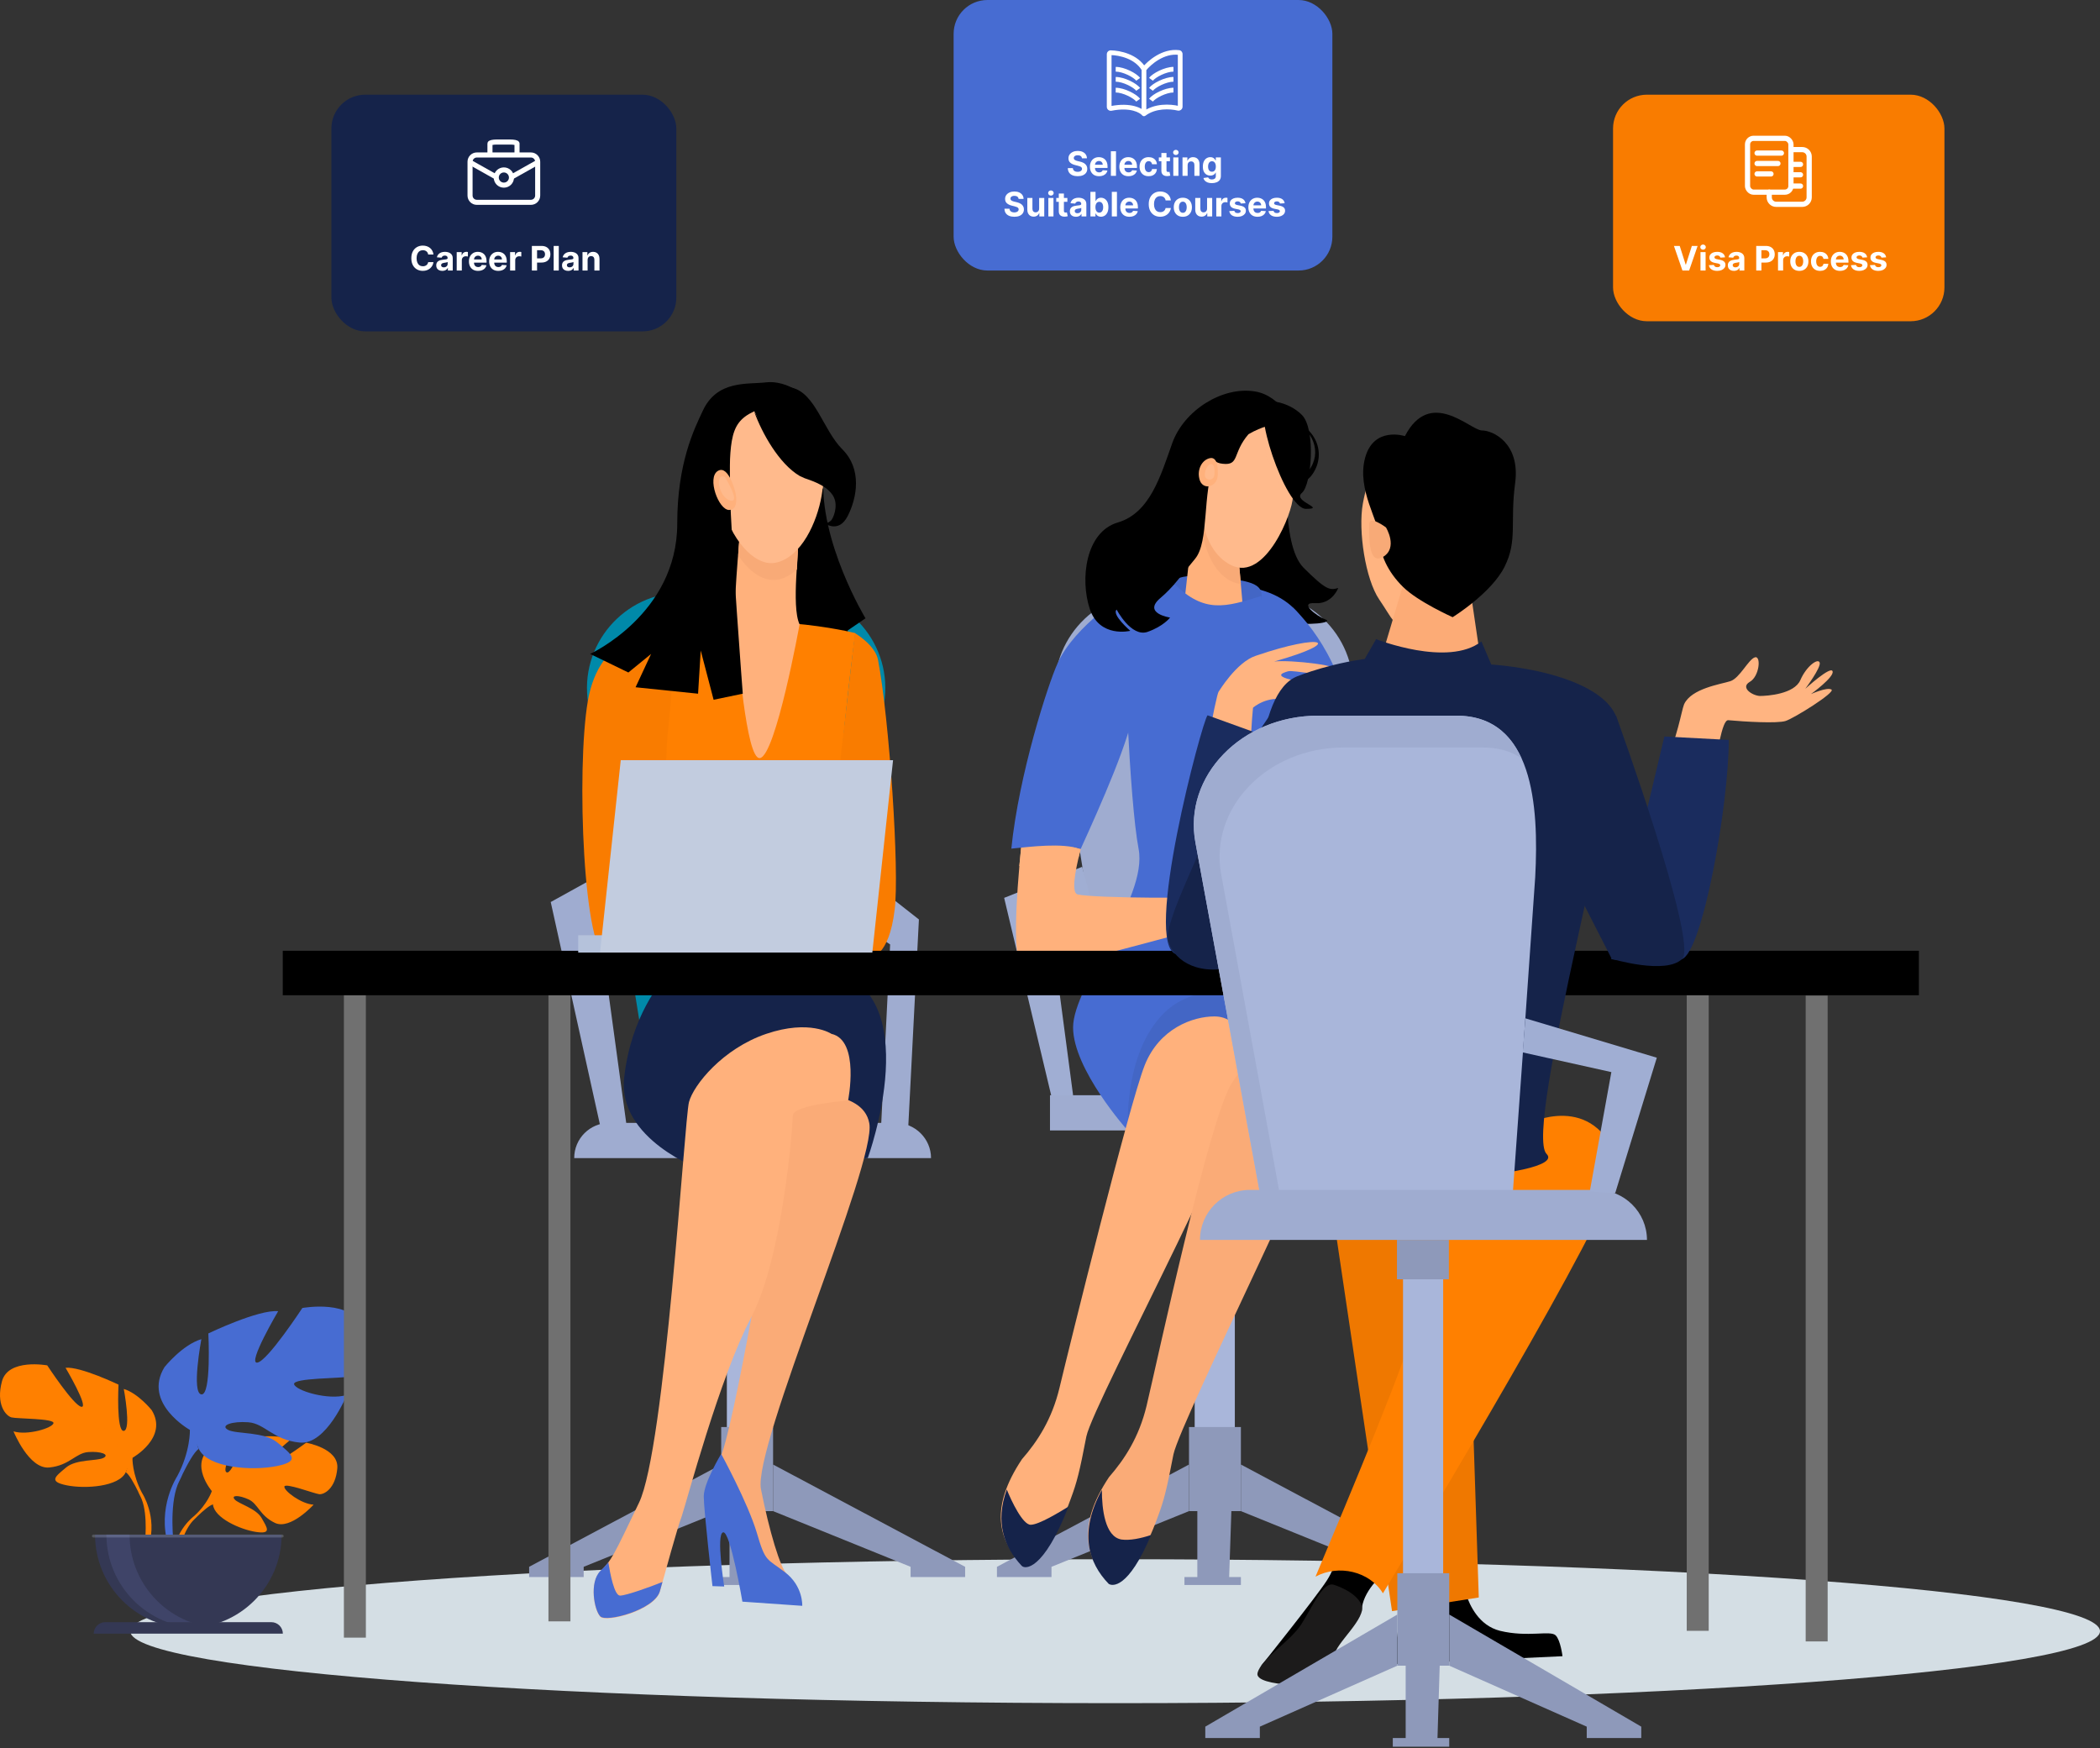 <svg width="621" height="517" viewBox="0 0 621 517" fill="none" xmlns="http://www.w3.org/2000/svg">
<rect x="0" y="0" width="621" height="517" fill="#333333" stroke="none"/>
<path d="M621 482.38C621 494.069 490.639 503.663 329.759 503.663C168.879 503.663 38.519 494.179 38.519 482.38C38.519 470.691 168.879 461.097 329.759 461.097C490.639 461.097 621 470.58 621 482.38Z" fill="#D4DEE4"/>
<path d="M90.53 426.641C90.53 426.641 80.864 433.838 78.978 433.399C77.091 432.959 86.046 425.633 86.046 425.633C82.673 424.018 72.207 425.025 72.207 425.025C72.207 425.025 68.718 436.28 66.999 435.389C65.281 434.497 70.592 425.581 70.592 425.581C66.844 425.349 62.231 428.14 62.231 428.14C55.926 433.114 62.645 440.945 62.645 440.945C62.645 440.945 61.353 444.821 57.373 448.349C57.373 448.349 51.688 452.548 51.3 460.056L52.334 460.146C52.334 460.146 53.975 453.156 56.934 449.848C57.05 449.732 57.218 449.551 57.425 449.344C57.903 448.892 58.252 448.556 58.471 448.31C59.944 446.889 61.999 445.08 62.981 444.899C62.981 444.899 62.929 444.718 62.942 444.408C62.955 444.563 62.968 444.731 62.981 444.899C63.317 448.853 71.005 452.316 75.722 453.027C80.451 453.737 78.991 451.799 77.363 448.917C75.734 446.036 70.579 444.744 69.403 443.426C68.227 442.095 70.656 442.095 73.499 443.4C76.342 444.705 76.742 448.168 81.304 450.352C85.865 452.536 92.739 444.963 92.739 444.963C89.095 444.783 83.901 440.829 84.095 439.614C84.289 438.399 92.92 441.694 94.393 441.862C95.866 442.017 99.226 440.182 99.743 434.239C100.273 428.295 90.53 426.641 90.53 426.641Z" fill="#FF8000"/>
<path d="M39.167 431.112C39.167 431.112 49.853 425.129 44.865 417.015C44.865 417.015 40.873 412.027 36.608 410.748C36.608 410.748 38.883 422.855 36.608 423.139C34.334 423.424 35.045 409.468 35.045 409.468C35.045 409.468 23.79 404.054 19.384 404.481C19.384 404.481 26.361 416.304 24.087 416.02C21.813 415.735 13.97 403.77 13.97 403.77C13.97 403.77 2.431 401.638 0.583 408.473C-1.265 415.309 1.72 418.733 3.426 419.16C5.131 419.586 16.102 419.444 15.818 420.865C15.533 422.287 8.129 424.574 3.994 423.282C3.994 423.282 8.556 434.536 14.538 433.968C20.521 433.399 22.369 429.691 26.077 429.406C29.786 429.122 32.486 430.117 30.639 431.112C28.791 432.107 22.524 431.435 19.526 433.981C16.541 436.526 14.112 438.09 19.668 439.227C25.224 440.364 35.187 439.653 37.19 435.376C39.167 431.112 39.167 431.112 39.167 431.112Z" fill="#FF8000"/>
<path d="M42.009 441.501C39.024 435.945 39.167 431.1 39.167 431.1C35.742 420.271 5.842 410.593 5.842 410.593C43.87 425.97 37.177 435.377 37.177 435.377C38.197 435.971 39.735 438.827 40.808 441.01C40.963 441.385 41.195 441.902 41.557 442.6C41.699 442.91 41.816 443.168 41.893 443.349C43.857 448.247 42.81 456.71 42.81 456.71L43.999 457.033C46.622 448.505 42.009 441.501 42.009 441.501Z" fill="#FF8000"/>
<path d="M56.159 422.855C56.159 422.855 42.075 414.973 48.652 404.274C48.652 404.274 53.911 397.697 59.545 396.017C59.545 396.017 56.547 411.975 59.545 412.35C62.543 412.725 61.612 394.324 61.612 394.324C61.612 394.324 76.446 387.192 82.261 387.747C82.261 387.747 73.061 403.331 76.072 402.956C79.069 402.581 89.407 386.804 89.407 386.804C89.407 386.804 104.615 383.987 107.058 392.993C109.5 402 105.559 406.509 103.297 407.078C101.049 407.646 86.59 407.453 86.965 409.326C87.339 411.2 97.108 414.211 102.548 412.518C102.548 412.518 96.539 427.352 88.657 426.602C80.775 425.853 78.333 420.969 73.448 420.594C68.564 420.219 64.998 421.537 67.44 422.842C69.882 424.16 78.139 423.269 82.08 426.628C86.021 429.975 89.213 432.042 81.886 433.541C74.56 435.04 61.419 434.11 58.795 428.476C56.159 422.855 56.159 422.855 56.159 422.855Z" fill="#476CD2"/>
<path d="M100.092 395.823C100.092 395.823 60.668 408.59 56.159 422.855C56.159 422.855 56.352 429.238 52.398 436.565C52.398 436.565 46.312 445.804 49.788 457.033L51.352 456.606C51.352 456.606 49.982 445.455 52.566 438.994C52.67 438.762 52.825 438.413 53.019 437.999C53.484 437.082 53.807 436.397 54.001 435.906C55.409 433.024 57.438 429.264 58.782 428.476C58.782 428.489 49.956 416.097 100.092 395.823Z" fill="#476CD2"/>
<path d="M28.106 453.828C28.106 469.063 40.459 481.416 55.694 481.416C70.929 481.416 83.282 469.063 83.282 453.828H28.106Z" fill="#343854"/>
<path d="M62.465 481.196C61.34 481.338 60.203 481.403 59.041 481.403C43.806 481.403 31.466 469.05 31.466 453.815H38.314C38.314 467.9 48.858 479.503 62.465 481.196Z" fill="#3F4468"/>
<path d="M80.245 479.71H31.117C29.244 479.71 27.719 481.235 27.719 483.108H83.643C83.643 481.235 82.119 479.71 80.245 479.71Z" fill="#343854"/>
<path opacity="0.2" d="M83.462 454.668H27.615C27.382 454.668 27.189 454.474 27.189 454.242C27.189 454.009 27.382 453.815 27.615 453.815H83.462C83.695 453.815 83.888 454.009 83.888 454.242C83.888 454.474 83.695 454.668 83.462 454.668Z" fill="#D9E9FE"/>
<path d="M226.819 355.018H214.945V446.087H226.819V355.018Z" fill="#A9B6DA"/>
<path d="M228.612 446.871H213.266V433.093V422.004H228.612V446.871Z" fill="#8E99BA"/>
<path d="M156.474 463.338L213.266 433.094V446.871L172.604 463.338V466.362H156.474V463.338Z" fill="#8E99BA"/>
<path d="M285.404 463.338L228.612 433.094V446.871L269.274 463.338V466.362H285.404V463.338Z" fill="#8E99BA"/>
<path d="M215.73 433.094V466.362H211.922V468.714H228.612V466.362H225.14L226.26 433.094H215.73Z" fill="#8E99BA"/>
<path d="M228.835 349.866H213.489V368.573H228.835V349.866Z" fill="#303030"/>
<path d="M181.676 256.333L162.857 266.75L178.092 335.64L185.485 334.296L176.747 270.335L186.941 265.854L181.676 256.333Z" fill="#9FACD0"/>
<path d="M251.91 256.333L271.737 271.903L268.376 337.32L260.423 335.64L263.224 279.296L247.317 268.654L251.91 256.333Z" fill="#9FACD0"/>
<path d="M245.749 303.939H189.405L173.947 208.054C171.147 190.803 184.477 175.233 201.951 175.233H233.427C250.902 175.233 264.232 190.803 261.431 208.054L245.749 303.939Z" fill="#0089A9"/>
<path d="M275.321 342.473H169.803C169.803 336.648 174.507 332.055 180.22 332.055H264.792C270.617 332.055 275.321 336.76 275.321 342.473Z" fill="#9FACD0"/>
<path d="M250.677 186.435L255.941 182.85C255.941 182.85 242.163 160.111 243.508 140.508C244.292 130.203 227.265 114.969 222.785 117.321C222.561 117.209 207.775 117.657 206.43 151.374L203.294 190.915L219.312 205.029C219.312 205.029 229.394 187.779 242.163 195.396C254.933 203.013 250.116 199.765 250.116 199.765C250.116 199.765 250.677 190.019 250.677 186.435Z" fill="black"/>
<path d="M192.99 187.331C192.99 187.331 192.878 224.968 196.686 232.921C200.495 240.874 198.814 288.481 198.814 288.481L242.837 289.825C242.837 289.825 248.437 245.467 248.437 233.369C248.437 221.271 252.918 187.219 252.918 187.219C252.918 187.219 222.898 179.49 192.99 187.331Z" fill="#FF8000"/>
<path d="M235.891 160.559C236.563 161.231 233.875 179.266 236.451 184.642C236.451 184.642 229.394 223.624 224.689 224.184C220.545 224.632 218.305 191.587 217.52 187.779C216.4 182.738 218.865 157.311 218.865 157.311L235.891 160.559Z" fill="#FFB17C"/>
<path d="M235.666 168.4C229.393 174.113 223.12 171.424 218.304 164.255C218.416 160.671 218.864 157.31 218.864 157.198L235.89 160.559C236.114 160.783 235.89 164.143 235.666 168.4Z" fill="#F8AA77"/>
<path d="M233.426 118.666C233.426 118.666 241.156 120.122 242.052 126.731C242.948 133.34 244.292 138.941 242.948 146.67C241.604 154.399 237.011 164.704 229.506 166.384C221.889 168.065 214.048 155.519 214.048 148.686C214.048 141.853 211.247 130.427 216.4 123.37C221.553 116.426 233.426 118.666 233.426 118.666Z" fill="#FFBA8C"/>
<path d="M233.426 118.665C233.426 118.665 241.155 120.122 242.051 126.73C242.835 132.779 244.068 137.82 243.284 144.541C242.051 143.645 240.259 142.861 237.795 142.077C230.962 139.836 224.017 129.419 223.009 121.578C222.897 114.969 233.426 118.665 233.426 118.665Z" fill="#FFBA8C"/>
<path d="M204.301 285.904L196.012 289.825C196.012 289.825 186.603 300.242 184.587 318.613C182.458 336.983 207.438 345.945 207.438 345.945L256.613 342.472C256.613 342.472 274.759 292.625 244.627 286.576C215.615 280.864 204.301 285.904 204.301 285.904Z" fill="#15234A"/>
<path d="M232.082 313.348C232.082 313.348 232.306 322.086 232.867 322.198C237.011 323.878 255.158 321.75 257.062 332.167C259.302 343.705 222.561 427.94 225.025 440.374C227.49 452.808 230.738 463.673 232.754 465.578C234.771 467.594 234.771 469.274 233.091 470.954C231.41 472.635 224.017 470.73 221.889 468.602C219.761 466.474 217.296 450.456 213.6 446.759C209.903 443.063 208.447 440.71 212.704 431.861C217.072 423.012 228.274 354.57 229.73 347.401C231.074 340.344 228.834 337.096 228.834 337.096L211.696 326.23L232.082 313.348Z" fill="#FAAB77"/>
<path d="M245.86 305.732C245.86 305.732 239.475 301.363 226.594 305.732C213.712 310.1 205.087 320.854 203.742 325.894C202.398 330.935 196.685 428.501 188.956 444.407C181.339 460.313 180.891 461.321 177.531 464.682C174.17 468.042 175.739 476.331 177.531 478.124C179.323 479.916 193.437 476.219 195.117 470.731C196.685 465.13 200.158 452.248 201.614 448.328C202.958 444.407 212.816 407.218 222.113 389.631C231.41 372.045 234.435 333.175 234.435 329.927C234.435 326.679 250.789 325.446 250.789 325.446C250.789 325.446 254.373 307.636 245.86 305.732Z" fill="#FFB17C"/>
<path d="M252.805 187.219C252.805 187.219 258.741 190.691 259.638 195.06C262.998 212.758 266.022 257.677 264.566 268.99C262.886 283.216 257.285 283.216 257.285 283.216L191.084 275.263L193.884 257.565C193.884 257.565 238.915 260.365 243.507 260.365C247.988 260.365 248.324 226.2 248.324 226.2L252.805 187.219Z" fill="#F97C00"/>
<path d="M192.989 187.331C192.989 187.331 177.307 187.219 173.834 207.27C170.362 227.432 172.49 283.216 179.771 283.216C187.052 283.216 227.266 259.917 232.867 259.917C231.41 259.581 230.29 258.349 229.954 256.893L228.05 246.139C228.05 246.139 196.798 246.475 191.197 252.076C191.197 252.076 197.134 230.233 197.134 222.28C197.022 214.215 202.734 187.331 192.989 187.331Z" fill="#F97C00"/>
<path d="M246.532 252.524C246.532 252.524 228.946 246.699 228.498 249.388C227.266 256.669 231.298 260.029 231.298 260.029C231.298 260.029 243.172 261.821 245.076 259.917C247.092 258.013 246.532 252.524 246.532 252.524Z" fill="#FC7575"/>
<path d="M183.356 471.851C181.675 471.851 180.443 465.466 179.883 461.993C179.211 462.889 178.427 463.673 177.531 464.57C174.17 467.93 175.739 476.219 177.531 478.011C179.323 479.804 193.437 476.107 195.117 470.618C195.341 469.834 195.565 468.938 195.901 467.818C192.317 469.274 185.148 471.851 183.356 471.851Z" fill="#476CD2"/>
<path d="M213.263 429.957C213.263 429.957 208.11 438.47 208.11 442.503C208.11 446.535 210.687 469.05 210.687 469.05L214.159 469.162C214.159 469.162 211.695 453.704 213.823 453.144C215.951 452.584 219.536 473.643 219.536 473.643L237.234 474.875C237.234 474.875 237.57 469.05 232.082 464.906C226.705 460.761 226.369 462.105 223.793 453.256C221.104 444.295 213.263 429.957 213.263 429.957Z" fill="#476CD2"/>
<path d="M209.455 329.702C209.455 329.702 209.007 335.639 210.799 337.432C212.591 339.224 221.105 338.104 221.105 333.623C221.105 329.03 212.031 327.014 209.455 329.702Z" fill="#FFB17C"/>
<path d="M200.606 248.492C200.606 248.492 199.71 239.755 198.59 238.522C197.47 237.29 188.06 225.641 186.94 226.985C185.82 228.217 193.885 237.514 193.885 237.514C193.885 237.514 184.252 228.441 183.692 230.569C183.132 232.586 192.541 241.323 192.541 241.323C192.541 241.323 182.684 233.818 182.684 235.386C182.684 235.386 191.869 245.019 192.205 245.355C192.541 245.691 193.325 250.508 193.325 250.508L200.606 248.492Z" fill="#FC7575"/>
<path d="M193.325 228.105C193.325 228.105 197.918 230.233 197.918 232.025C197.918 233.705 199.262 241.771 199.262 241.771L195.341 240.09L196.126 232.809C196.126 232.809 191.757 228.105 193.325 228.105Z" fill="#FC7575"/>
<path d="M226.594 113.065C220.993 113.737 212.032 112.28 207.775 121.578C205.311 126.842 200.27 136.924 200.27 154.846C200.27 181.618 174.507 193.38 174.507 193.38L185.82 198.868L192.541 193.38L187.949 203.237L206.431 205.141L207.215 192.372L211.024 206.934L219.649 205.141C219.649 205.141 216.289 161.455 215.841 144.877C215.953 144.989 215.953 144.989 215.953 144.989C215.953 144.989 215.841 142.861 215.841 140.172C215.841 139.388 215.841 138.492 215.841 137.708C215.841 135.132 216.065 132.331 216.401 130.427C217.185 125.946 218.865 123.594 222.898 121.69C226.93 119.785 241.492 125.274 241.492 125.274C241.156 116.761 232.195 112.392 226.594 113.065Z" fill="black"/>
<path d="M234.099 114.633C241.156 116.201 243.396 127.179 249.109 132.891C254.933 138.716 253.477 147.117 250.677 152.606C247.877 158.095 243.508 154.51 243.508 154.51C243.508 154.51 245.86 155.855 247.316 151.15C248.773 146.557 246.196 142.973 238.355 140.396C230.514 137.82 223.009 121.466 223.009 121.466C222.897 118.329 227.042 113.065 234.099 114.633Z" fill="black"/>
<path d="M243.508 154.622C246.196 156.19 250.005 149.581 247.204 145.325C245.188 141.964 240.819 140.62 237.235 139.164C231.634 135.915 226.257 127.066 223.009 121.689C225.361 128.186 230.402 137.148 236.451 140.732L237.907 141.404C239.363 141.964 243.956 143.196 246.084 146.221C247.876 148.573 246.98 152.158 245.86 153.838C245.412 154.286 244.516 154.958 243.508 154.622Z" fill="black"/>
<path d="M217.521 145.773C217.521 145.773 215.505 137.259 212.256 139.276C209.008 141.292 212.48 150.813 215.617 150.813C218.641 150.813 217.521 145.773 217.521 145.773Z" fill="#FFB17C"/>
<path d="M214.384 141.069C214.384 141.069 219.201 148.91 215.952 148.014C212.48 147.118 211.248 139.612 214.384 141.069Z" fill="#FFBA8C"/>
<path d="M366.164 349.865H352.61V368.572H366.164V349.865Z" fill="#303030"/>
<path d="M365.157 355.017H353.283V446.086H365.157V355.017Z" fill="#A9B6DA"/>
<path d="M423.742 463.337L366.95 433.093V446.87L407.612 463.337V466.361H423.742V463.337Z" fill="#8E99BA"/>
<path d="M366.95 446.87H351.604V433.092V422.003H366.95V446.87Z" fill="#8E99BA"/>
<path d="M294.812 463.337L351.603 433.093V446.87L310.942 463.337V466.361H294.812V463.337Z" fill="#8E99BA"/>
<path d="M354.068 433.093V466.361H350.26V468.714H366.95V466.361H363.478L364.598 433.093H354.068Z" fill="#8E99BA"/>
<path d="M384.089 303.939H327.745L312.287 208.054C309.487 190.803 322.816 175.233 340.291 175.233H371.767C389.242 175.233 402.572 190.803 399.771 208.054L384.089 303.939Z" fill="#9FACD0"/>
<path d="M320.017 256.333L296.941 265.518L311.055 324.774L317.328 323.878L310.495 272.239L322.817 266.974L320.017 256.333Z" fill="#A0AED3"/>
<path d="M390.25 256.333L410.077 270.111L406.828 327.799L398.763 326.343L401.563 276.608L385.657 267.31L390.25 256.333Z" fill="#1E0C00"/>
<path d="M416.014 334.295H310.495V323.878H405.596C411.309 323.878 416.014 328.471 416.014 334.295Z" fill="#9FACD0"/>
<path d="M380.839 135.916C380.839 135.916 378.599 160.895 385.432 167.84C392.265 174.673 393.273 174.561 395.737 173.889C395.737 173.889 394.169 178.146 389.8 178.37C389.464 178.37 389.24 178.37 388.904 178.37C383.863 178.034 389.352 182.178 391.928 183.186C394.617 184.082 386.664 185.203 381.063 183.858C377.59 183.074 341.97 183.522 336.369 178.594C332.896 175.569 348.018 160.111 348.802 152.382C350.595 131.995 380.839 135.916 380.839 135.916Z" fill="black"/>
<path d="M384.76 253.756L383.864 282.096C383.864 282.096 397.306 284.673 401.003 283.216C403.019 282.432 403.467 268.318 402.795 252.076C395.738 251.404 391.369 251.404 384.76 253.756Z" fill="#FD5E5A"/>
<path d="M402.794 252.076C402.234 238.97 401.113 224.52 399.545 214.326C396.073 191.475 382.183 179.602 382.183 179.602L381.847 250.059L382.183 254.764C388.68 252.3 395.737 251.404 402.794 252.076Z" fill="#476CD2"/>
<path d="M332.336 180.946C332.336 190.243 333.905 236.282 336.705 251.068C339.505 265.854 317.326 291.393 317.326 303.827C317.326 316.261 333.456 334.295 333.456 334.295H387.56C387.56 334.295 404.25 304.051 398.201 289.825C392.153 275.599 383.863 286.241 388.008 265.854C392.153 245.467 392.601 217.687 390.248 198.196C387.896 178.818 377.479 172.881 359.444 172.881C341.41 172.993 332.336 171.649 332.336 180.946Z" fill="#476CD2"/>
<path d="M381.847 295.202C381.847 295.202 356.42 287.361 344.21 299.571C332 311.781 333.568 334.184 333.568 334.184H387.672C387.56 334.296 405.146 309.54 381.847 295.202Z" fill="#4366C5"/>
<path d="M370.534 311.557C366.726 302.259 362.581 300.579 359.109 300.579C352.836 300.579 342.866 304.052 338.498 315.029C333.905 326.679 316.431 397.361 313.294 410.466C311.054 419.764 306.797 426.261 302.205 431.525C292.571 445.975 295.372 455.273 301.869 462.218C301.869 463.114 308.814 464.906 316.655 443.175C318.447 438.358 319.231 435.334 321.247 424.804C323.488 414.275 374.343 320.742 370.534 311.557Z" fill="#FFB17C"/>
<path d="M315.982 445.527C313.406 447.095 307.245 450.904 304.781 450.904C302.428 450.904 299.068 443.847 297.724 440.486C294.139 450.344 297.051 457.625 302.092 463.001C302.988 464.122 308.477 464.682 315.982 445.527Z" fill="#15234A"/>
<path d="M396.297 316.933C396.521 306.852 390.248 304.723 385.319 303.827C379.159 302.707 370.981 309.876 364.261 320.293C357.54 330.823 342.193 402.625 339.057 415.731C336.817 425.028 332.56 431.525 327.968 436.79C318.334 451.24 321.135 460.761 327.631 467.594C327.631 468.49 334.576 470.058 342.418 448.439C344.21 443.623 344.994 440.598 347.01 430.069C349.25 419.763 396.073 327.014 396.297 316.933Z" fill="#FAAB77"/>
<path d="M340.401 453.928C337.377 454.937 334.128 455.609 331.664 455.273C326.735 454.489 325.839 446.199 325.839 440.599C319.006 453.144 321.806 462.106 327.855 468.378C328.863 469.051 333.568 470.059 340.401 453.928Z" fill="#15234A"/>
<path d="M366.053 255.212L378.263 277.839C378.375 278.063 378.263 278.287 378.151 278.287C377.927 278.399 377.814 278.287 377.702 278.175L364.709 255.996C364.485 255.66 364.597 255.1 365.045 254.876C365.381 254.764 365.829 254.876 366.053 255.212Z" fill="#99CEDC"/>
<path d="M372.326 262.605C369.638 259.917 365.605 263.502 361.909 264.734C358.212 265.854 323.487 265.63 318.671 264.51C316.878 264.062 317.662 258.573 319.567 251.068C313.966 249.164 307.805 248.716 302.092 249.388C300.188 267.646 299.628 283.776 302.092 285.345C307.693 289.041 353.731 274.031 358.436 274.031C363.141 274.031 360.788 276.159 367.733 276.159C371.766 276.159 374.678 275.375 376.359 274.815C377.367 274.479 377.815 273.359 377.479 272.351C376.359 269.662 374.23 264.51 372.326 262.605Z" fill="#FFB17C"/>
<path d="M318.894 253.756C319.118 252.86 319.342 251.964 319.566 251.068C313.966 249.164 307.805 248.716 302.092 249.388C301.868 251.628 301.644 253.868 301.42 256.109C304.892 255.436 313.406 253.868 318.894 253.756Z" fill="#FFB17C"/>
<path d="M319.566 251.068C325.279 238.522 334.688 217.463 335.36 208.95C336.481 195.508 333.568 175.121 333.568 175.121C333.568 175.121 317.774 184.867 312.733 196.18C309.933 202.341 301.308 228.889 299.067 250.956C304.892 250.396 313.965 249.164 319.566 251.068Z" fill="#476CD2"/>
<path d="M354.74 281.312H388.009C388.009 281.312 365.158 273.919 354.74 281.312Z" fill="#CEF2FA"/>
<path d="M419.932 281.312H388.008C388.008 281.312 400.33 278.735 408.619 278.735C416.908 278.735 419.932 281.312 419.932 281.312Z" fill="#5DB9F4"/>
<path d="M414.219 271.119C414.219 271.119 398.649 270.671 388.008 281.424C388.008 281.424 393.049 277.728 401.45 275.599C409.739 273.471 415.452 273.583 415.452 273.583L414.219 271.119Z" fill="#5DB9F4"/>
<path d="M352.61 281.312H388.007L354.515 280.528L352.61 281.312Z" fill="#00485C"/>
<path d="M373.11 176.241C373.11 173.441 370.87 172.545 368.069 171.873C358.548 169.745 346.45 169.409 347.234 172.657C348.355 176.914 357.54 182.85 363.701 182.85C369.862 182.85 372.774 177.81 372.774 177.81L373.11 176.241Z" fill="#4366C5"/>
<path d="M366.053 162.8L368.069 185.651C368.069 185.651 359.78 189.795 349.475 184.979L353.619 147.565L366.053 162.8Z" fill="#FFB17C"/>
<path d="M366.054 162.8L366.95 172.657C366.054 172.657 365.046 172.321 364.038 171.873C356.084 167.616 354.964 155.855 354.74 149.134L366.054 162.8Z" fill="#F8AA77"/>
<path d="M380.392 123.594C380.392 123.594 384.088 126.507 384.872 131.66C385.656 136.812 382.296 142.637 382.296 147.006C382.296 151.374 374.231 172.097 364.149 167.168C354.068 162.24 354.852 146.446 354.852 142.973C354.852 139.389 359.781 127.179 365.718 124.379C371.654 121.354 380.392 123.594 380.392 123.594Z" fill="#FFBA8C"/>
<path opacity="0.53" d="M380.391 123.594C380.391 123.594 384.088 126.506 384.872 131.659C385.656 136.812 386.552 146.221 382.296 147.005C379.831 147.453 371.206 133.227 373.671 122.922C377.367 122.81 380.391 123.594 380.391 123.594Z" fill="#FFBA8C"/>
<path d="M347.235 172.657L344.771 183.859C347.683 188.339 362.469 211.527 366.278 217.8C368.742 221.72 371.43 195.508 372.998 176.242C362.245 179.602 356.196 181.394 347.235 172.657Z" fill="#476CD2"/>
<path d="M375.798 316.485C368.853 319.173 377.366 326.902 382.855 326.006C388.344 325.11 384.423 313.237 375.798 316.485Z" fill="#FF4747"/>
<path d="M355.747 313.573C355.747 313.573 352.723 310.66 346.45 311.445C340.177 312.341 350.931 322.87 355.859 321.75C360.9 320.518 355.747 313.573 355.747 313.573Z" fill="#FFB17C"/>
<path d="M307.693 275.935C310.269 275.711 313.181 275.711 313.181 277.391C313.181 280.303 303.996 282.544 303.996 280.079C303.996 279.967 304.108 276.271 307.693 275.935Z" fill="#FFB17C"/>
<path d="M381.063 124.042C389.129 126.058 392.265 134.012 388.233 140.06C387.56 141.069 386.664 142.077 385.432 142.189V140.396C385.88 140.508 386.776 139.5 387 139.164C391.033 134.012 388.569 126.619 381.063 124.042Z" fill="black"/>
<path d="M375.126 118.554C375.126 118.554 380.839 118.554 384.984 122.698C389.128 126.843 387.896 143.309 384.984 145.774C382.071 148.238 392.377 150.478 386.216 150.478C380.055 150.59 369.637 119.114 375.126 118.554Z" fill="black"/>
<path d="M382.295 126.17C382.407 125.834 379.159 117.097 371.094 115.753C361.46 114.185 350.147 121.354 346.674 130.987C343.202 140.732 340.065 151.71 330.544 154.51C321.023 157.311 319.342 171.201 322.255 180.05C325.167 188.787 334.241 186.547 334.241 186.547C334.241 186.547 328.64 181.73 330.208 180.274C330.208 180.274 334.465 188.451 339.281 186.883C344.098 185.203 346.002 182.626 346.002 182.626C346.002 182.626 337.713 181.394 343.202 176.801C347.01 173.553 348.915 170.641 353.395 165.264C357.652 160.111 355.412 146.221 359.22 136.252C359.668 136.7 360.452 137.036 361.572 137.148C366.613 137.708 364.373 134.012 369.189 128.411C377.479 123.594 381.735 126.17 382.295 126.17Z" fill="black"/>
<path d="M349.026 137.148C350.37 140.845 351.266 145.774 351.042 149.582C350.37 161.792 337.488 155.407 333.792 155.631C331.552 155.743 329.647 157.759 330.543 160.56C331.216 162.8 332.672 163.472 333.456 164.48C334.576 165.936 334.016 167.505 332.672 168.177C329.983 169.521 326.735 166.497 325.615 170.081C324.831 172.545 325.615 175.57 327.631 177.586C325.391 175.906 324.159 172.769 324.831 169.857C325.503 166.833 327.519 167.057 330.431 167.169C332.224 167.281 332.784 166.385 332.672 165.936C332.56 164.816 330.095 164.48 329.087 161.008C328.191 158.543 329.199 155.855 331.44 154.623C337.376 151.15 350.706 163.584 350.146 145.326C349.922 142.637 349.586 139.837 349.026 137.148Z" fill="black"/>
<path d="M360.116 139.724C360.116 139.724 360.34 135.02 357.876 135.468C355.411 135.916 353.731 139.052 354.851 142.189C356.083 145.213 360.452 143.869 360.116 139.724Z" fill="#FFB17C"/>
<path d="M359.109 140.396C359.109 140.396 359.445 137.484 358.324 137.26C357.204 137.036 356.084 139.276 356.308 140.732C356.644 142.3 358.997 142.188 359.109 140.396Z" fill="#FFBA8C"/>
<path d="M505.289 291.281H498.792V482.268H505.289V291.281Z" fill="#707070"/>
<path d="M540.462 294.418H533.965V485.404H540.462V294.418Z" fill="#707070"/>
<path d="M108.193 293.298H101.696V484.284H108.193V293.298Z" fill="#707070"/>
<path d="M168.681 288.481H162.185V479.468H168.681V288.481Z" fill="#707070"/>
<path d="M567.449 281.165H83.614V294.318H567.449V281.165Z" fill="black"/>
<path d="M170.987 276.569H184.454V281.69H170.987V276.569Z" fill="#B5C2DB"/>
<path d="M183.567 224.796L177.438 281.69H257.961L264.09 224.796H183.567Z" fill="#C2CCDF"/>
<path d="M407.835 133.787C407.835 133.787 404.474 140.844 403.018 148.909C401.562 156.974 403.802 171.312 407.835 177.249C411.868 183.186 412.316 185.426 415.9 185.426C419.597 185.426 434.159 179.041 435.391 164.143C436.735 149.357 408.843 133.675 408.843 133.675H407.835V133.787Z" fill="#FFB481"/>
<path d="M370.981 244.346C368.517 228.216 370.533 209.286 370.533 209.286C370.533 209.286 374.79 205.477 380.614 207.045C386.439 208.614 389.464 209.51 388.904 207.941C388.344 206.261 380.839 203.685 380.839 203.685C380.839 203.685 388.12 203.573 391.704 205.477C395.401 207.381 396.297 203.685 385.991 201.893C375.686 200.1 379.046 199.092 380.839 198.532C382.519 197.972 392.824 200.66 395.513 198.644C397.977 196.852 381.623 195.06 376.806 195.62C397.865 189.683 391.256 187.107 371.317 193.939C365.604 195.844 360.452 204.469 360.34 204.581C359.78 205.253 354.179 231.353 353.843 251.179C359.332 248.715 365.94 247.483 370.981 244.346Z" fill="#FFB481"/>
<path d="M357.092 211.526C355.524 213.094 337.714 279.632 347.907 282.208C358.1 284.896 370.422 272.127 370.422 272.127L372.887 217.239L357.092 211.526Z" fill="#1A2C5E"/>
<path d="M498.008 208.278C500.136 203.573 508.873 202.341 511.674 201.445C514.474 200.548 517.051 194.948 518.955 194.388C520.859 193.827 520.299 200.1 517.387 201.669C514.586 203.349 518.171 205.701 520.411 205.813C522.651 205.813 530.604 205.253 532.397 201.109C534.189 196.964 537.661 194.5 538.109 195.956C538.557 197.412 533.853 203.685 533.853 203.685C533.853 203.685 541.47 196.74 541.918 198.532C542.478 200.212 535.533 205.253 535.533 205.253C535.533 205.253 540.238 203.125 541.582 203.909C542.926 204.693 530.492 212.422 528.028 213.206C525.564 213.99 515.93 213.43 511.114 212.982C509.097 212.758 508.089 222.616 504.729 235.497C502.937 232.361 494.423 229.672 491.959 227.096C496.104 218.023 497.224 210.182 498.008 208.278Z" fill="#FFB481"/>
<path d="M492.182 217.799L476.5 283.664C476.5 283.664 491.174 285.792 497.335 283.664C503.496 281.536 511.225 237.85 511.225 218.807L492.182 217.799Z" fill="#1A2C5E"/>
<path d="M433.15 469.946C433.15 469.946 433.262 470.618 433.599 471.626C434.607 474.651 437.295 480.699 443.568 482.268C451.857 484.284 458.466 482.044 460.034 483.612C461.49 485.068 462.05 489.773 462.05 489.773L411.979 492.125L414.892 471.626L433.15 469.946Z" fill="black"/>
<path d="M392.376 346.729L411.643 476.443L437.294 472.41L433.15 345.833L392.376 346.729Z" fill="#EF7800"/>
<path d="M409.067 465.353C409.067 465.353 402.682 470.73 402.682 476.443L380.727 492.685H372.886C372.886 492.685 389.128 472.41 392.376 467.369C395.625 462.329 395.737 457.288 395.737 457.288L409.067 465.353Z" fill="black"/>
<path d="M478.629 343.816C471.46 322.309 451.857 332.279 451.857 332.279C439.648 334.631 421.389 376.861 418.813 390.079C417.021 399.6 398.874 442.838 389.017 466.249C395.85 462.553 405.035 464.681 408.955 471.178C429.902 436.341 480.981 350.873 478.629 343.816Z" fill="#FF8000"/>
<path d="M394.617 468.714C394.617 468.714 400.666 470.506 402.571 474.427C404.475 478.459 394.617 486.188 394.617 489.661C394.617 493.133 397.194 496.158 394.617 497.502C392.041 498.846 370.646 499.07 371.878 494.701C372.998 490.445 381.4 485.628 384.872 480.251C388.233 474.987 391.257 467.37 394.617 468.714Z" fill="#1C1B1B"/>
<path d="M454.77 339.223C454.77 339.223 487.031 329.926 476.501 351.881C474.485 356.138 381.624 362.523 381.624 354.794C381.624 347.065 387.561 339.223 387.561 339.223H454.77Z" fill="#FF8000"/>
<path d="M383.639 199.988C383.639 199.988 394.617 195.507 407.835 194.387C415.116 193.715 422.397 196.067 430.574 196.067C453.649 196.067 475.94 202.228 478.404 213.43C480.869 224.743 450.401 334.295 457.346 341.24C464.29 348.185 396.073 352.553 387.56 344.04C379.047 335.415 358.772 209.621 383.639 199.988Z" fill="#15234A"/>
<path d="M414.78 173.441L407.835 196.74C407.835 196.74 425.981 203.909 438.079 196.74L434.271 170.864L414.78 173.441Z" fill="#FCAB76"/>
<path d="M383.639 199.988C383.639 199.988 364.26 226.088 360.004 238.522C355.859 250.955 344.433 272.126 345.442 277.727C346.45 283.216 353.171 288.705 364.484 286.016C375.798 283.328 375.014 272.35 375.014 272.35L383.639 199.988Z" fill="#15234A"/>
<path d="M477.844 211.526C477.844 211.526 502.263 278.736 497.447 283.552C492.63 288.369 476.612 283.552 476.612 283.552L459.025 249.163L477.844 211.526Z" fill="#15234A"/>
<path d="M406.939 189.011C406.939 189.011 428.222 197.412 438.079 189.683L440.991 196.516C440.991 196.516 437.631 202.453 423.965 203.461C410.299 204.469 403.578 194.836 403.578 194.836L406.939 189.011Z" fill="#15234A"/>
<path d="M415.452 128.97C415.452 128.97 406.266 125.946 403.69 135.355C401.114 144.765 407.947 154.398 407.947 159.103C407.947 163.807 410.411 169.184 414.892 173.553C419.26 177.921 429.566 182.514 429.566 182.514C429.566 182.514 440.991 175.457 444.912 167.616C448.832 159.775 446.48 154.622 448.048 142.86C449.616 131.099 441.551 127.29 438.191 127.29C434.718 127.178 422.957 114.52 415.452 128.97Z" fill="black"/>
<path d="M409.851 155.966C409.851 155.966 404.922 152.27 404.922 154.958C404.922 157.646 404.362 167.392 408.954 164.703C413.547 162.015 409.851 155.966 409.851 155.966Z" fill="#F8AA77"/>
<path d="M446.928 358.826H373.67L353.507 249.163C349.923 229.448 367.173 211.638 389.8 211.638H430.686C453.313 211.638 455.105 238.073 453.985 259.356L450.961 302.706L446.928 358.826Z" fill="#A9B6DA"/>
<path d="M361.125 258.572C357.54 238.857 374.791 221.047 397.418 221.047H438.303C443.12 221.047 446.929 222.167 449.953 224.295C446.593 216.79 440.656 211.638 430.686 211.638H389.801C367.174 211.638 349.811 229.56 353.508 249.163L373.67 358.826H379.495L361.125 258.572Z" fill="#9FACD0"/>
<path d="M426.766 376.86H414.893V491.676H426.766V376.86Z" fill="#A9B6DA"/>
<path d="M428.559 492.573H413.213V477.451V465.241H428.559V492.573Z" fill="#8E99BA"/>
<path d="M356.421 510.608L413.213 477.451V492.573L372.551 510.608V513.968H356.421V510.608Z" fill="#8E99BA"/>
<path d="M485.351 510.608L428.56 477.451V492.573L469.221 510.608V513.968H485.351V510.608Z" fill="#8E99BA"/>
<path d="M415.677 477.451V513.968H411.868V516.545H428.559V513.968H425.086L426.206 477.451H415.677Z" fill="#8E99BA"/>
<path d="M428.447 366.667H413.101V378.317H428.447V366.667Z" fill="#8E99BA"/>
<path d="M487.031 366.667H354.853C354.853 358.49 361.461 351.881 369.639 351.881H472.245C480.31 351.881 487.031 358.49 487.031 366.667Z" fill="#9FACD0"/>
<path d="M489.944 312.788L451.074 301.139L450.29 311.22L476.502 317.045L470.117 352.33L477.622 352.89L489.944 312.788Z" fill="#A0AED3"/>
<rect x="282" width="112" height="80" rx="10" fill="#476CD2"/>
<path d="M319.948 46.819C319.919 46.532 319.797 46.31 319.582 46.151C319.366 45.993 319.074 45.913 318.705 45.913C318.454 45.913 318.242 45.949 318.069 46.02C317.896 46.089 317.764 46.184 317.671 46.307C317.581 46.431 317.536 46.57 317.536 46.727C317.532 46.857 317.559 46.97 317.618 47.068C317.68 47.164 317.764 47.249 317.87 47.32C317.977 47.388 318.1 47.449 318.239 47.501C318.379 47.55 318.528 47.593 318.687 47.629L319.34 47.785C319.658 47.856 319.949 47.95 320.214 48.069C320.479 48.187 320.709 48.333 320.903 48.506C321.097 48.678 321.247 48.882 321.354 49.117C321.463 49.351 321.518 49.62 321.521 49.923C321.518 50.368 321.405 50.754 321.18 51.08C320.957 51.405 320.635 51.657 320.214 51.837C319.795 52.014 319.289 52.103 318.698 52.103C318.11 52.103 317.599 52.013 317.163 51.833C316.73 51.653 316.392 51.387 316.148 51.034C315.906 50.679 315.78 50.24 315.768 49.717H317.256C317.272 49.961 317.342 50.164 317.465 50.327C317.591 50.488 317.758 50.61 317.966 50.693C318.177 50.774 318.415 50.814 318.68 50.814C318.94 50.814 319.166 50.776 319.358 50.7C319.552 50.624 319.703 50.519 319.809 50.384C319.916 50.249 319.969 50.094 319.969 49.919C319.969 49.756 319.92 49.618 319.823 49.507C319.729 49.396 319.589 49.301 319.404 49.223C319.222 49.145 318.998 49.074 318.733 49.01L317.941 48.811C317.328 48.662 316.844 48.429 316.489 48.111C316.134 47.794 315.957 47.367 315.96 46.83C315.957 46.389 316.074 46.005 316.311 45.675C316.55 45.346 316.878 45.09 317.295 44.905C317.711 44.72 318.185 44.628 318.715 44.628C319.255 44.628 319.726 44.72 320.129 44.905C320.533 45.09 320.848 45.346 321.073 45.675C321.298 46.005 321.414 46.386 321.421 46.819H319.948ZM325.012 52.106C324.451 52.106 323.968 51.993 323.563 51.766C323.161 51.536 322.851 51.212 322.633 50.793C322.415 50.371 322.306 49.873 322.306 49.298C322.306 48.736 322.415 48.244 322.633 47.82C322.851 47.397 323.157 47.066 323.553 46.83C323.951 46.593 324.417 46.474 324.952 46.474C325.312 46.474 325.647 46.532 325.957 46.648C326.269 46.762 326.542 46.934 326.774 47.163C327.008 47.393 327.19 47.682 327.321 48.03C327.451 48.376 327.516 48.78 327.516 49.244V49.66H322.91V48.722H326.092C326.092 48.505 326.045 48.312 325.95 48.144C325.855 47.975 325.724 47.844 325.556 47.749C325.39 47.652 325.197 47.604 324.977 47.604C324.747 47.604 324.544 47.657 324.366 47.764C324.191 47.868 324.054 48.008 323.954 48.186C323.855 48.361 323.804 48.557 323.801 48.772V49.663C323.801 49.933 323.851 50.166 323.951 50.363C324.052 50.559 324.196 50.711 324.38 50.818C324.565 50.924 324.784 50.977 325.037 50.977C325.205 50.977 325.359 50.954 325.499 50.906C325.639 50.859 325.758 50.788 325.858 50.693C325.957 50.599 326.033 50.483 326.085 50.345L327.484 50.438C327.413 50.774 327.267 51.067 327.047 51.318C326.829 51.567 326.548 51.761 326.202 51.901C325.859 52.038 325.462 52.106 325.012 52.106ZM330.016 44.727V52H328.503V44.727H330.016ZM333.714 52.106C333.152 52.106 332.669 51.993 332.265 51.766C331.862 51.536 331.552 51.212 331.334 50.793C331.116 50.371 331.008 49.873 331.008 49.298C331.008 48.736 331.116 48.244 331.334 47.82C331.552 47.397 331.859 47.066 332.254 46.83C332.652 46.593 333.118 46.474 333.653 46.474C334.013 46.474 334.348 46.532 334.658 46.648C334.971 46.762 335.243 46.934 335.475 47.163C335.709 47.393 335.892 47.682 336.022 48.03C336.152 48.376 336.217 48.78 336.217 49.244V49.66H331.611V48.722H334.793C334.793 48.505 334.746 48.312 334.651 48.144C334.556 47.975 334.425 47.844 334.257 47.749C334.091 47.652 333.898 47.604 333.678 47.604C333.448 47.604 333.245 47.657 333.067 47.764C332.892 47.868 332.755 48.008 332.655 48.186C332.556 48.361 332.505 48.557 332.503 48.772V49.663C332.503 49.933 332.552 50.166 332.652 50.363C332.754 50.559 332.897 50.711 333.081 50.818C333.266 50.924 333.485 50.977 333.738 50.977C333.906 50.977 334.06 50.954 334.2 50.906C334.34 50.859 334.459 50.788 334.559 50.693C334.658 50.599 334.734 50.483 334.786 50.345L336.185 50.438C336.114 50.774 335.968 51.067 335.748 51.318C335.531 51.567 335.249 51.761 334.903 51.901C334.56 52.038 334.163 52.106 333.714 52.106ZM339.669 52.106C339.11 52.106 338.629 51.988 338.227 51.751C337.827 51.512 337.519 51.181 337.304 50.757C337.091 50.333 336.984 49.846 336.984 49.294C336.984 48.735 337.092 48.245 337.307 47.824C337.525 47.4 337.834 47.07 338.234 46.833C338.634 46.594 339.11 46.474 339.662 46.474C340.138 46.474 340.554 46.561 340.912 46.734C341.269 46.907 341.552 47.149 341.76 47.462C341.969 47.774 342.084 48.141 342.105 48.562H340.677C340.637 48.29 340.531 48.071 340.358 47.906C340.187 47.737 339.964 47.653 339.687 47.653C339.452 47.653 339.247 47.717 339.072 47.845C338.899 47.971 338.764 48.154 338.667 48.396C338.57 48.637 338.522 48.929 338.522 49.273C338.522 49.621 338.569 49.917 338.664 50.16C338.761 50.404 338.897 50.59 339.072 50.718C339.247 50.846 339.452 50.91 339.687 50.91C339.859 50.91 340.014 50.874 340.152 50.803C340.291 50.732 340.406 50.629 340.496 50.494C340.589 50.357 340.649 50.193 340.677 50.001H342.105C342.081 50.417 341.968 50.784 341.764 51.102C341.563 51.416 341.285 51.663 340.929 51.84C340.574 52.018 340.154 52.106 339.669 52.106ZM345.975 46.545V47.682H342.69V46.545H345.975ZM343.436 45.239H344.948V50.324C344.948 50.464 344.97 50.572 345.012 50.651C345.055 50.726 345.114 50.78 345.19 50.81C345.268 50.841 345.358 50.856 345.46 50.856C345.531 50.856 345.602 50.851 345.673 50.839C345.744 50.825 345.798 50.814 345.836 50.807L346.074 51.932C345.998 51.956 345.892 51.983 345.755 52.014C345.617 52.047 345.45 52.068 345.254 52.075C344.889 52.089 344.57 52.04 344.295 51.929C344.023 51.818 343.811 51.645 343.659 51.41C343.508 51.176 343.433 50.88 343.436 50.523V45.239ZM346.96 52V46.545H348.473V52H346.96ZM347.72 45.842C347.495 45.842 347.302 45.768 347.141 45.619C346.983 45.467 346.903 45.286 346.903 45.075C346.903 44.867 346.983 44.688 347.141 44.539C347.302 44.388 347.495 44.312 347.72 44.312C347.945 44.312 348.137 44.388 348.295 44.539C348.456 44.688 348.537 44.867 348.537 45.075C348.537 45.286 348.456 45.467 348.295 45.619C348.137 45.768 347.945 45.842 347.72 45.842ZM351.198 48.847V52H349.685V46.545H351.127V47.508H351.19C351.311 47.191 351.514 46.94 351.798 46.755C352.082 46.568 352.426 46.474 352.831 46.474C353.21 46.474 353.54 46.557 353.822 46.723C354.104 46.889 354.323 47.126 354.479 47.433C354.635 47.739 354.713 48.103 354.713 48.527V52H353.2V48.797C353.203 48.463 353.118 48.203 352.945 48.016C352.772 47.826 352.534 47.731 352.231 47.731C352.027 47.731 351.847 47.775 351.691 47.863C351.537 47.95 351.417 48.078 351.329 48.246C351.244 48.412 351.2 48.612 351.198 48.847ZM358.363 54.159C357.873 54.159 357.453 54.092 357.102 53.957C356.754 53.824 356.477 53.643 356.271 53.413C356.065 53.184 355.931 52.926 355.87 52.639L357.269 52.451C357.312 52.56 357.379 52.662 357.472 52.756C357.564 52.851 357.686 52.927 357.837 52.984C357.991 53.043 358.178 53.072 358.398 53.072C358.727 53.072 358.998 52.992 359.212 52.831C359.427 52.672 359.535 52.406 359.535 52.032V51.034H359.471C359.405 51.186 359.305 51.329 359.172 51.464C359.04 51.599 358.869 51.709 358.661 51.794C358.453 51.879 358.204 51.922 357.915 51.922C357.506 51.922 357.133 51.827 356.797 51.638C356.463 51.446 356.197 51.154 355.998 50.761C355.801 50.365 355.703 49.866 355.703 49.262C355.703 48.644 355.804 48.128 356.005 47.714C356.206 47.3 356.474 46.989 356.807 46.783C357.144 46.577 357.512 46.474 357.912 46.474C358.217 46.474 358.473 46.526 358.679 46.631C358.885 46.733 359.051 46.86 359.176 47.014C359.304 47.166 359.402 47.315 359.471 47.462H359.528V46.545H361.03V52.053C361.03 52.517 360.916 52.906 360.689 53.218C360.462 53.531 360.147 53.765 359.744 53.921C359.344 54.08 358.884 54.159 358.363 54.159ZM358.395 50.785C358.639 50.785 358.845 50.725 359.013 50.604C359.183 50.481 359.313 50.306 359.403 50.079C359.496 49.849 359.542 49.575 359.542 49.255C359.542 48.935 359.497 48.658 359.407 48.424C359.317 48.187 359.187 48.004 359.016 47.874C358.846 47.743 358.639 47.678 358.395 47.678C358.146 47.678 357.937 47.746 357.766 47.881C357.596 48.013 357.467 48.198 357.379 48.435C357.292 48.671 357.248 48.945 357.248 49.255C357.248 49.57 357.292 49.842 357.379 50.072C357.469 50.299 357.598 50.475 357.766 50.601C357.937 50.724 358.146 50.785 358.395 50.785ZM301.212 58.819C301.184 58.532 301.062 58.31 300.846 58.151C300.631 57.993 300.339 57.913 299.969 57.913C299.718 57.913 299.506 57.949 299.334 58.02C299.161 58.089 299.028 58.184 298.936 58.307C298.846 58.431 298.801 58.57 298.801 58.727C298.796 58.857 298.823 58.97 298.883 59.068C298.944 59.164 299.028 59.249 299.135 59.32C299.241 59.388 299.364 59.449 299.504 59.501C299.644 59.55 299.793 59.593 299.952 59.629L300.605 59.785C300.922 59.856 301.213 59.95 301.479 60.069C301.744 60.187 301.973 60.333 302.167 60.506C302.362 60.678 302.512 60.882 302.618 61.117C302.727 61.351 302.783 61.62 302.785 61.923C302.783 62.368 302.669 62.754 302.444 63.08C302.222 63.405 301.9 63.657 301.479 63.837C301.059 64.014 300.554 64.103 299.962 64.103C299.375 64.103 298.864 64.013 298.428 63.833C297.995 63.653 297.656 63.387 297.412 63.034C297.171 62.679 297.044 62.24 297.032 61.717H298.52C298.537 61.961 298.607 62.164 298.73 62.327C298.855 62.488 299.022 62.61 299.231 62.693C299.441 62.774 299.679 62.814 299.944 62.814C300.205 62.814 300.431 62.776 300.623 62.7C300.817 62.624 300.967 62.519 301.074 62.384C301.18 62.249 301.233 62.094 301.233 61.919C301.233 61.756 301.185 61.618 301.088 61.507C300.993 61.396 300.854 61.301 300.669 61.223C300.487 61.145 300.263 61.074 299.998 61.01L299.206 60.811C298.593 60.662 298.108 60.429 297.753 60.111C297.398 59.794 297.222 59.367 297.224 58.83C297.222 58.389 297.339 58.005 297.576 57.675C297.815 57.346 298.143 57.09 298.559 56.905C298.976 56.72 299.45 56.628 299.98 56.628C300.52 56.628 300.991 56.72 301.393 56.905C301.798 57.09 302.113 57.346 302.338 57.675C302.563 58.005 302.679 58.386 302.686 58.819H301.212ZM307.289 61.678V58.545H308.802V64H307.349V63.009H307.293C307.17 63.329 306.965 63.586 306.678 63.78C306.394 63.974 306.047 64.071 305.638 64.071C305.273 64.071 304.952 63.988 304.675 63.822C304.398 63.657 304.182 63.421 304.026 63.116C303.872 62.81 303.794 62.445 303.791 62.019V58.545H305.304V61.749C305.306 62.071 305.393 62.325 305.563 62.512C305.734 62.699 305.962 62.793 306.249 62.793C306.431 62.793 306.601 62.751 306.76 62.668C306.919 62.583 307.046 62.458 307.143 62.292C307.243 62.126 307.291 61.921 307.289 61.678ZM310.012 64V58.545H311.525V64H310.012ZM310.772 57.842C310.547 57.842 310.354 57.768 310.193 57.619C310.034 57.467 309.955 57.286 309.955 57.075C309.955 56.867 310.034 56.688 310.193 56.539C310.354 56.388 310.547 56.312 310.772 56.312C310.997 56.312 311.189 56.388 311.347 56.539C311.508 56.688 311.589 56.867 311.589 57.075C311.589 57.286 311.508 57.467 311.347 57.619C311.189 57.768 310.997 57.842 310.772 57.842ZM315.638 58.545V59.682H312.353V58.545H315.638ZM313.099 57.239H314.612V62.324C314.612 62.464 314.633 62.572 314.675 62.651C314.718 62.726 314.777 62.78 314.853 62.81C314.931 62.841 315.021 62.856 315.123 62.856C315.194 62.856 315.265 62.851 315.336 62.839C315.407 62.825 315.461 62.814 315.499 62.807L315.737 63.932C315.661 63.956 315.555 63.983 315.418 64.014C315.28 64.047 315.113 64.067 314.917 64.075C314.552 64.089 314.233 64.04 313.958 63.929C313.686 63.818 313.474 63.645 313.322 63.41C313.171 63.176 313.096 62.88 313.099 62.523V57.239ZM318.179 64.103C317.831 64.103 317.52 64.043 317.248 63.922C316.976 63.799 316.761 63.618 316.602 63.379C316.446 63.137 316.368 62.836 316.368 62.477C316.368 62.173 316.423 61.919 316.534 61.713C316.646 61.507 316.797 61.341 316.989 61.216C317.181 61.09 317.399 60.996 317.642 60.932C317.889 60.868 318.147 60.823 318.417 60.797C318.734 60.764 318.989 60.733 319.184 60.705C319.378 60.674 319.519 60.629 319.606 60.57C319.694 60.51 319.738 60.423 319.738 60.307V60.285C319.738 60.061 319.667 59.887 319.525 59.764C319.385 59.64 319.186 59.579 318.928 59.579C318.656 59.579 318.439 59.639 318.278 59.76C318.117 59.878 318.011 60.028 317.958 60.207L316.559 60.094C316.63 59.762 316.77 59.476 316.978 59.234C317.187 58.99 317.455 58.803 317.784 58.673C318.116 58.541 318.499 58.474 318.935 58.474C319.238 58.474 319.528 58.51 319.805 58.581C320.084 58.652 320.332 58.762 320.547 58.911C320.765 59.06 320.937 59.252 321.062 59.486C321.188 59.718 321.25 59.997 321.25 60.321V64H319.816V63.244H319.773C319.685 63.414 319.568 63.564 319.422 63.695C319.275 63.822 319.098 63.923 318.892 63.996C318.686 64.067 318.449 64.103 318.179 64.103ZM318.612 63.059C318.834 63.059 319.031 63.015 319.201 62.928C319.372 62.838 319.506 62.717 319.603 62.565C319.7 62.414 319.748 62.242 319.748 62.05V61.472C319.701 61.502 319.636 61.531 319.553 61.557C319.472 61.581 319.381 61.603 319.279 61.624C319.178 61.643 319.076 61.661 318.974 61.678C318.872 61.692 318.78 61.705 318.697 61.717C318.52 61.743 318.364 61.784 318.232 61.841C318.099 61.898 317.996 61.975 317.923 62.072C317.85 62.166 317.813 62.285 317.813 62.427C317.813 62.633 317.887 62.79 318.037 62.899C318.188 63.006 318.38 63.059 318.612 63.059ZM322.452 64V56.727H323.965V59.462H324.011C324.078 59.315 324.174 59.166 324.299 59.014C324.427 58.86 324.593 58.733 324.796 58.631C325.002 58.526 325.258 58.474 325.563 58.474C325.961 58.474 326.328 58.579 326.664 58.787C327 58.993 327.269 59.304 327.47 59.721C327.671 60.135 327.772 60.655 327.772 61.28C327.772 61.888 327.674 62.402 327.477 62.821C327.283 63.238 327.018 63.554 326.682 63.769C326.348 63.982 325.974 64.089 325.56 64.089C325.266 64.089 325.016 64.04 324.81 63.943C324.607 63.846 324.44 63.724 324.31 63.577C324.179 63.428 324.08 63.278 324.011 63.126H323.944V64H322.452ZM323.933 61.273C323.933 61.597 323.978 61.88 324.068 62.121C324.158 62.363 324.288 62.551 324.459 62.686C324.629 62.819 324.836 62.885 325.08 62.885C325.326 62.885 325.535 62.818 325.705 62.682C325.876 62.545 326.005 62.356 326.092 62.114C326.182 61.87 326.227 61.59 326.227 61.273C326.227 60.958 326.183 60.681 326.096 60.442C326.008 60.203 325.879 60.016 325.709 59.881C325.538 59.746 325.329 59.678 325.08 59.678C324.834 59.678 324.626 59.743 324.455 59.874C324.287 60.004 324.158 60.188 324.068 60.428C323.978 60.667 323.933 60.948 323.933 61.273ZM330.294 56.727V64H328.781V56.727H330.294ZM333.992 64.106C333.431 64.106 332.948 63.993 332.543 63.766C332.141 63.536 331.83 63.212 331.613 62.793C331.395 62.371 331.286 61.873 331.286 61.298C331.286 60.736 331.395 60.244 331.613 59.82C331.83 59.397 332.137 59.066 332.532 58.83C332.93 58.593 333.396 58.474 333.931 58.474C334.291 58.474 334.626 58.532 334.936 58.648C335.249 58.762 335.521 58.934 335.753 59.163C335.988 59.393 336.17 59.682 336.3 60.03C336.43 60.376 336.495 60.78 336.495 61.244V61.66H331.89V60.722H335.071C335.071 60.505 335.024 60.312 334.929 60.144C334.835 59.975 334.703 59.844 334.535 59.749C334.369 59.652 334.176 59.604 333.956 59.604C333.727 59.604 333.523 59.657 333.346 59.764C333.17 59.868 333.033 60.008 332.934 60.186C332.834 60.361 332.783 60.557 332.781 60.772V61.663C332.781 61.933 332.831 62.166 332.93 62.363C333.032 62.559 333.175 62.711 333.36 62.818C333.544 62.924 333.763 62.977 334.017 62.977C334.185 62.977 334.339 62.954 334.478 62.906C334.618 62.859 334.738 62.788 334.837 62.693C334.936 62.599 335.012 62.483 335.064 62.345L336.463 62.438C336.392 62.774 336.247 63.067 336.027 63.318C335.809 63.567 335.527 63.761 335.181 63.901C334.838 64.038 334.442 64.106 333.992 64.106ZM346.242 59.273H344.687C344.659 59.072 344.601 58.894 344.513 58.737C344.425 58.579 344.313 58.444 344.176 58.332C344.038 58.221 343.88 58.136 343.7 58.077C343.522 58.017 343.329 57.988 343.121 57.988C342.744 57.988 342.417 58.081 342.137 58.269C341.858 58.453 341.641 58.723 341.487 59.078C341.334 59.431 341.257 59.859 341.257 60.364C341.257 60.882 341.334 61.318 341.487 61.67C341.644 62.023 341.861 62.289 342.141 62.469C342.42 62.649 342.743 62.739 343.11 62.739C343.316 62.739 343.507 62.712 343.682 62.658C343.86 62.603 344.017 62.524 344.154 62.42C344.292 62.313 344.405 62.184 344.495 62.033C344.588 61.881 344.651 61.708 344.687 61.514L346.242 61.521C346.202 61.855 346.102 62.177 345.941 62.487C345.782 62.795 345.568 63.071 345.298 63.315C345.03 63.556 344.711 63.748 344.339 63.89C343.97 64.03 343.552 64.099 343.085 64.099C342.437 64.099 341.857 63.953 341.345 63.659C340.836 63.365 340.434 62.941 340.138 62.384C339.844 61.828 339.698 61.154 339.698 60.364C339.698 59.571 339.847 58.896 340.145 58.34C340.443 57.783 340.848 57.359 341.36 57.068C341.871 56.775 342.446 56.628 343.085 56.628C343.507 56.628 343.897 56.687 344.257 56.805C344.619 56.924 344.94 57.097 345.22 57.324C345.499 57.549 345.726 57.825 345.901 58.151C346.079 58.478 346.193 58.852 346.242 59.273ZM349.781 64.106C349.229 64.106 348.752 63.989 348.35 63.755C347.95 63.518 347.641 63.189 347.423 62.768C347.205 62.344 347.096 61.853 347.096 61.294C347.096 60.731 347.205 60.238 347.423 59.817C347.641 59.393 347.95 59.064 348.35 58.83C348.752 58.593 349.229 58.474 349.781 58.474C350.333 58.474 350.809 58.593 351.209 58.83C351.611 59.064 351.921 59.393 352.139 59.817C352.357 60.238 352.466 60.731 352.466 61.294C352.466 61.853 352.357 62.344 352.139 62.768C351.921 63.189 351.611 63.518 351.209 63.755C350.809 63.989 350.333 64.106 349.781 64.106ZM349.788 62.935C350.039 62.935 350.249 62.864 350.417 62.722C350.585 62.577 350.711 62.381 350.797 62.132C350.884 61.883 350.928 61.601 350.928 61.283C350.928 60.966 350.884 60.683 350.797 60.435C350.711 60.186 350.585 59.99 350.417 59.845C350.249 59.701 350.039 59.629 349.788 59.629C349.535 59.629 349.322 59.701 349.149 59.845C348.979 59.99 348.849 60.186 348.762 60.435C348.677 60.683 348.634 60.966 348.634 61.283C348.634 61.601 348.677 61.883 348.762 62.132C348.849 62.381 348.979 62.577 349.149 62.722C349.322 62.864 349.535 62.935 349.788 62.935ZM356.947 61.678V58.545H358.46V64H357.008V63.009H356.951C356.828 63.329 356.623 63.586 356.336 63.78C356.052 63.974 355.706 64.071 355.296 64.071C354.931 64.071 354.611 63.988 354.334 63.822C354.057 63.657 353.84 63.421 353.684 63.116C353.53 62.81 353.452 62.445 353.449 62.019V58.545H354.962V61.749C354.965 62.071 355.051 62.325 355.221 62.512C355.392 62.699 355.62 62.793 355.907 62.793C356.089 62.793 356.26 62.751 356.418 62.668C356.577 62.583 356.705 62.458 356.802 62.292C356.901 62.126 356.95 61.921 356.947 61.678ZM359.67 64V58.545H361.137V59.497H361.194C361.293 59.159 361.46 58.903 361.694 58.73C361.929 58.555 362.199 58.467 362.504 58.467C362.58 58.467 362.661 58.472 362.749 58.481C362.837 58.491 362.913 58.504 362.98 58.521V59.863C362.909 59.842 362.81 59.823 362.685 59.806C362.56 59.789 362.445 59.781 362.341 59.781C362.118 59.781 361.919 59.83 361.744 59.927C361.571 60.022 361.434 60.154 361.332 60.325C361.233 60.495 361.183 60.691 361.183 60.914V64H359.67ZM368.3 60.101L366.915 60.186C366.892 60.068 366.841 59.961 366.763 59.867C366.684 59.769 366.581 59.693 366.454 59.636C366.328 59.577 366.178 59.547 366.003 59.547C365.768 59.547 365.571 59.597 365.41 59.696C365.249 59.793 365.168 59.923 365.168 60.087C365.168 60.217 365.22 60.327 365.324 60.417C365.429 60.507 365.607 60.579 365.861 60.633L366.848 60.832C367.378 60.941 367.773 61.117 368.034 61.358C368.294 61.599 368.425 61.917 368.425 62.31C368.425 62.667 368.319 62.981 368.108 63.251C367.9 63.521 367.614 63.731 367.249 63.883C366.887 64.032 366.469 64.106 365.996 64.106C365.273 64.106 364.698 63.956 364.27 63.656C363.844 63.352 363.594 62.941 363.52 62.42L365.008 62.342C365.053 62.562 365.162 62.73 365.335 62.846C365.508 62.959 365.729 63.016 365.999 63.016C366.264 63.016 366.477 62.965 366.638 62.864C366.802 62.76 366.885 62.626 366.887 62.462C366.885 62.325 366.827 62.213 366.713 62.125C366.599 62.035 366.424 61.966 366.187 61.919L365.243 61.731C364.71 61.624 364.314 61.44 364.053 61.177C363.795 60.914 363.666 60.579 363.666 60.172C363.666 59.822 363.761 59.52 363.95 59.266C364.142 59.013 364.411 58.818 364.756 58.68C365.104 58.543 365.511 58.474 365.978 58.474C366.667 58.474 367.209 58.62 367.604 58.911C368.002 59.202 368.234 59.599 368.3 60.101ZM371.863 64.106C371.302 64.106 370.819 63.993 370.414 63.766C370.012 63.536 369.701 63.212 369.484 62.793C369.266 62.371 369.157 61.873 369.157 61.298C369.157 60.736 369.266 60.244 369.484 59.82C369.701 59.397 370.008 59.066 370.403 58.83C370.801 58.593 371.268 58.474 371.803 58.474C372.162 58.474 372.497 58.532 372.808 58.648C373.12 58.762 373.392 58.934 373.624 59.163C373.859 59.393 374.041 59.682 374.171 60.03C374.301 60.376 374.366 60.78 374.366 61.244V61.66H369.761V60.722H372.942C372.942 60.505 372.895 60.312 372.8 60.144C372.706 59.975 372.574 59.844 372.406 59.749C372.241 59.652 372.048 59.604 371.827 59.604C371.598 59.604 371.394 59.657 371.217 59.764C371.041 59.868 370.904 60.008 370.805 60.186C370.705 60.361 370.654 60.557 370.652 60.772V61.663C370.652 61.933 370.702 62.166 370.801 62.363C370.903 62.559 371.046 62.711 371.231 62.818C371.415 62.924 371.634 62.977 371.888 62.977C372.056 62.977 372.21 62.954 372.349 62.906C372.489 62.859 372.609 62.788 372.708 62.693C372.808 62.599 372.883 62.483 372.935 62.345L374.335 62.438C374.263 62.774 374.118 63.067 373.898 63.318C373.68 63.567 373.398 63.761 373.053 63.901C372.709 64.038 372.313 64.106 371.863 64.106ZM379.892 60.101L378.507 60.186C378.483 60.068 378.433 59.961 378.354 59.867C378.276 59.769 378.173 59.693 378.045 59.636C377.92 59.577 377.77 59.547 377.594 59.547C377.36 59.547 377.162 59.597 377.001 59.696C376.84 59.793 376.76 59.923 376.76 60.087C376.76 60.217 376.812 60.327 376.916 60.417C377.02 60.507 377.199 60.579 377.452 60.633L378.44 60.832C378.97 60.941 379.365 61.117 379.626 61.358C379.886 61.599 380.016 61.917 380.016 62.31C380.016 62.667 379.911 62.981 379.7 63.251C379.492 63.521 379.205 63.731 378.841 63.883C378.479 64.032 378.061 64.106 377.587 64.106C376.865 64.106 376.29 63.956 375.862 63.656C375.435 63.352 375.186 62.941 375.112 62.42L376.6 62.342C376.645 62.562 376.754 62.73 376.927 62.846C377.1 62.959 377.321 63.016 377.591 63.016C377.856 63.016 378.069 62.965 378.23 62.864C378.393 62.76 378.476 62.626 378.479 62.462C378.476 62.325 378.418 62.213 378.305 62.125C378.191 62.035 378.016 61.966 377.779 61.919L376.835 61.731C376.302 61.624 375.905 61.44 375.645 61.177C375.387 60.914 375.258 60.579 375.258 60.172C375.258 59.822 375.353 59.52 375.542 59.266C375.734 59.013 376.002 58.818 376.348 58.68C376.696 58.543 377.103 58.474 377.57 58.474C378.259 58.474 378.801 58.62 379.196 58.911C379.594 59.202 379.826 59.599 379.892 60.101Z" fill="white"/>
<path d="M338.286 33.667L337.741 34.106C337.978 34.4 338.406 34.453 338.708 34.225L338.286 33.667ZM348.391 32.014L348.23 32.695L348.391 32.014ZM348.613 15.531L348.701 14.837L348.613 15.531ZM328.569 32.06L328.435 31.373L328.569 32.06ZM338.831 33.227C337.777 31.92 334.382 30.213 328.435 31.373L328.703 32.747C334.363 31.643 337.134 33.353 337.741 34.106L338.831 33.227ZM328.7 31.597V16.043H327.3V31.597H328.7ZM328.44 16.288C329.67 16.309 331.478 16.558 333.237 17.259C334.995 17.959 336.655 19.088 337.682 20.836L338.889 20.127C337.656 18.028 335.698 16.732 333.755 15.959C331.813 15.185 329.834 14.911 328.464 14.888L328.44 16.288ZM338.835 20.916C339.551 20.011 340.908 18.685 342.637 17.663C344.366 16.641 346.408 15.957 348.525 16.226L348.701 14.837C346.173 14.515 343.815 15.34 341.925 16.458C340.034 17.576 338.55 19.02 337.737 20.047L338.835 20.916ZM348.3 15.981V31.546H349.7V15.981H348.3ZM348.552 31.333C346.143 30.762 341.397 30.436 337.864 33.108L338.708 34.225C341.744 31.929 345.971 32.16 348.23 32.695L348.552 31.333ZM338.986 33.667V20.481H337.586V33.667H338.986ZM329.929 21.181C330.96 21.181 332.298 21.581 333.513 22.156C334.112 22.439 334.66 22.755 335.102 23.065C335.555 23.382 335.856 23.663 336.003 23.868L337.14 23.05C336.858 22.659 336.409 22.27 335.905 21.918C335.389 21.557 334.772 21.203 334.112 20.891C332.809 20.274 331.254 19.781 329.929 19.781V21.181ZM329.929 24.159C330.96 24.159 332.298 24.559 333.513 25.134C334.112 25.417 334.66 25.733 335.102 26.042C335.555 26.359 335.856 26.641 336.003 26.845L337.14 26.027C336.858 25.636 336.409 25.248 335.905 24.895C335.389 24.534 334.772 24.18 334.112 23.868C332.809 23.252 331.254 22.759 329.929 22.759V24.159ZM329.929 27.349C330.96 27.349 332.298 27.749 333.513 28.323C334.112 28.607 334.66 28.923 335.102 29.232C335.555 29.549 335.856 29.831 336.003 30.035L337.14 29.217C336.858 28.826 336.409 28.438 335.905 28.085C335.389 27.724 334.772 27.37 334.112 27.058C332.809 26.442 331.254 25.949 329.929 25.949V27.349ZM347.01 19.781C345.684 19.781 344.129 20.274 342.826 20.891C342.166 21.203 341.549 21.557 341.033 21.918C340.529 22.27 340.08 22.659 339.799 23.05L340.935 23.868C341.082 23.663 341.383 23.382 341.836 23.065C342.278 22.755 342.826 22.439 343.425 22.156C344.64 21.581 345.978 21.181 347.01 21.181V19.781ZM347.01 22.759C345.684 22.759 344.129 23.252 342.826 23.868C342.166 24.18 341.549 24.534 341.033 24.895C340.529 25.248 340.08 25.636 339.799 26.027L340.935 26.845C341.082 26.641 341.383 26.359 341.836 26.042C342.278 25.733 342.826 25.417 343.425 25.134C344.64 24.559 345.978 24.159 347.01 24.159V22.759ZM347.01 25.949C345.684 25.949 344.129 26.442 342.826 27.058C342.166 27.37 341.549 27.724 341.033 28.085C340.529 28.438 340.08 28.826 339.799 29.217L340.935 30.035C341.082 29.831 341.383 29.549 341.836 29.232C342.278 28.923 342.826 28.607 343.425 28.323C344.64 27.749 345.978 27.349 347.01 27.349V25.949ZM348.3 31.546C348.3 31.467 348.341 31.402 348.386 31.367C348.43 31.334 348.491 31.318 348.552 31.333L348.23 32.695C348.947 32.865 349.7 32.34 349.7 31.546H348.3ZM348.525 16.226C348.379 16.207 348.3 16.087 348.3 15.981H349.7C349.7 15.423 349.295 14.912 348.701 14.837L348.525 16.226ZM328.7 16.043C328.7 16.16 328.601 16.29 328.44 16.288L328.464 14.888C327.798 14.877 327.3 15.422 327.3 16.043H328.7ZM328.435 31.373C328.562 31.348 328.7 31.443 328.7 31.597H327.3C327.3 32.348 327.99 32.886 328.703 32.747L328.435 31.373Z" fill="white"/>
<rect x="98" y="28" width="102" height="70" rx="10" fill="#15234A"/>
<path d="M157 45.83H141C139.895 45.83 139 46.725 139 47.83V57.83C139 58.935 139.895 59.83 141 59.83H157C158.105 59.83 159 58.935 159 57.83V47.83C159 46.725 158.105 45.83 157 45.83Z" stroke="white" stroke-width="1.5" stroke-linecap="round" stroke-linejoin="round"/>
<path d="M152.889 46V42.444C152.889 42.327 152.678 42.214 152.303 42.13C151.928 42.047 151.419 42 150.889 42H146.889C146.358 42 145.85 42.047 145.474 42.13C145.099 42.214 144.889 42.327 144.889 42.444V46" stroke="white" stroke-width="1.5" stroke-linejoin="round"/>
<path d="M139 48L147 52.5M151 52.5L159 48" stroke="white" stroke-width="1.5"/>
<circle cx="149" cy="52.5" r="2.25" stroke="white" stroke-width="1.5"/>
<path d="M128.18 75.273H126.624C126.596 75.072 126.538 74.894 126.45 74.737C126.363 74.579 126.25 74.444 126.113 74.332C125.976 74.221 125.817 74.136 125.637 74.077C125.46 74.017 125.267 73.988 125.058 73.988C124.682 73.988 124.354 74.081 124.075 74.269C123.795 74.453 123.579 74.723 123.425 75.078C123.271 75.431 123.194 75.859 123.194 76.364C123.194 76.882 123.271 77.318 123.425 77.671C123.581 78.023 123.799 78.29 124.078 78.469C124.358 78.649 124.681 78.739 125.048 78.739C125.254 78.739 125.444 78.712 125.619 78.658C125.797 78.603 125.954 78.524 126.092 78.42C126.229 78.313 126.343 78.184 126.433 78.033C126.525 77.881 126.589 77.708 126.624 77.514L128.18 77.521C128.14 77.855 128.039 78.177 127.878 78.487C127.719 78.795 127.505 79.071 127.235 79.315C126.968 79.556 126.648 79.748 126.276 79.89C125.907 80.03 125.489 80.099 125.023 80.099C124.374 80.099 123.794 79.953 123.283 79.659C122.774 79.365 122.371 78.941 122.075 78.384C121.782 77.828 121.635 77.154 121.635 76.364C121.635 75.57 121.784 74.896 122.083 74.34C122.381 73.783 122.786 73.359 123.297 73.068C123.808 72.775 124.384 72.628 125.023 72.628C125.444 72.628 125.835 72.687 126.195 72.805C126.557 72.924 126.878 73.097 127.157 73.324C127.436 73.549 127.664 73.825 127.839 74.151C128.017 74.478 128.13 74.852 128.18 75.273ZM130.809 80.103C130.461 80.103 130.151 80.043 129.879 79.922C129.607 79.799 129.391 79.618 129.233 79.379C129.077 79.137 128.998 78.836 128.998 78.477C128.998 78.174 129.054 77.919 129.165 77.713C129.277 77.507 129.428 77.341 129.62 77.216C129.812 77.09 130.029 76.996 130.273 76.932C130.519 76.868 130.778 76.823 131.047 76.797C131.365 76.764 131.62 76.733 131.814 76.704C132.009 76.674 132.149 76.629 132.237 76.57C132.325 76.51 132.368 76.423 132.368 76.307V76.285C132.368 76.061 132.297 75.887 132.155 75.763C132.016 75.64 131.817 75.579 131.559 75.579C131.287 75.579 131.07 75.639 130.909 75.76C130.748 75.878 130.641 76.028 130.589 76.207L129.19 76.094C129.261 75.762 129.401 75.476 129.609 75.234C129.818 74.99 130.086 74.803 130.415 74.673C130.747 74.541 131.13 74.474 131.566 74.474C131.869 74.474 132.159 74.51 132.436 74.581C132.715 74.652 132.963 74.762 133.178 74.911C133.396 75.06 133.568 75.252 133.693 75.487C133.818 75.719 133.881 75.997 133.881 76.321V80H132.447V79.244H132.404C132.316 79.414 132.199 79.564 132.052 79.695C131.906 79.822 131.729 79.923 131.523 79.996C131.317 80.067 131.079 80.103 130.809 80.103ZM131.243 79.059C131.465 79.059 131.662 79.015 131.832 78.928C132.003 78.838 132.136 78.717 132.233 78.565C132.331 78.414 132.379 78.242 132.379 78.05V77.472C132.332 77.502 132.267 77.531 132.184 77.557C132.103 77.581 132.012 77.603 131.91 77.624C131.809 77.643 131.707 77.661 131.605 77.678C131.503 77.692 131.411 77.705 131.328 77.717C131.15 77.743 130.995 77.784 130.863 77.841C130.73 77.898 130.627 77.975 130.554 78.072C130.48 78.166 130.444 78.285 130.444 78.427C130.444 78.633 130.518 78.79 130.667 78.899C130.819 79.006 131.011 79.059 131.243 79.059ZM135.055 80V74.546H136.521V75.497H136.578C136.678 75.159 136.845 74.903 137.079 74.73C137.313 74.555 137.583 74.467 137.889 74.467C137.964 74.467 138.046 74.472 138.134 74.481C138.221 74.491 138.298 74.504 138.365 74.521V75.863C138.294 75.842 138.195 75.823 138.07 75.806C137.944 75.79 137.829 75.781 137.725 75.781C137.503 75.781 137.304 75.83 137.129 75.927C136.956 76.022 136.819 76.154 136.717 76.325C136.617 76.495 136.568 76.692 136.568 76.914V80H135.055ZM141.379 80.106C140.817 80.106 140.335 79.993 139.93 79.766C139.527 79.536 139.217 79.212 138.999 78.793C138.781 78.371 138.673 77.873 138.673 77.298C138.673 76.737 138.781 76.244 138.999 75.82C139.217 75.397 139.524 75.066 139.919 74.829C140.317 74.593 140.783 74.474 141.318 74.474C141.678 74.474 142.013 74.532 142.323 74.648C142.636 74.762 142.908 74.934 143.14 75.163C143.374 75.393 143.557 75.682 143.687 76.03C143.817 76.376 143.882 76.78 143.882 77.244V77.66H139.276V76.722H142.458C142.458 76.504 142.411 76.312 142.316 76.144C142.221 75.975 142.09 75.844 141.922 75.749C141.756 75.652 141.563 75.604 141.343 75.604C141.113 75.604 140.91 75.657 140.732 75.763C140.557 75.868 140.42 76.008 140.32 76.186C140.221 76.361 140.17 76.557 140.168 76.772V77.663C140.168 77.933 140.217 78.166 140.317 78.363C140.419 78.559 140.562 78.711 140.746 78.817C140.931 78.924 141.15 78.977 141.403 78.977C141.571 78.977 141.725 78.954 141.865 78.906C142.005 78.859 142.124 78.788 142.224 78.693C142.323 78.599 142.399 78.483 142.451 78.345L143.85 78.438C143.779 78.774 143.634 79.067 143.413 79.318C143.196 79.567 142.914 79.761 142.568 79.901C142.225 80.038 141.828 80.106 141.379 80.106ZM147.355 80.106C146.794 80.106 146.311 79.993 145.906 79.766C145.504 79.536 145.194 79.212 144.976 78.793C144.758 78.371 144.649 77.873 144.649 77.298C144.649 76.737 144.758 76.244 144.976 75.82C145.194 75.397 145.5 75.066 145.896 74.829C146.293 74.593 146.76 74.474 147.295 74.474C147.655 74.474 147.99 74.532 148.3 74.648C148.612 74.762 148.884 74.934 149.116 75.163C149.351 75.393 149.533 75.682 149.663 76.03C149.794 76.376 149.859 76.78 149.859 77.244V77.66H145.253V76.722H148.435C148.435 76.504 148.387 76.312 148.293 76.144C148.198 75.975 148.067 75.844 147.898 75.749C147.733 75.652 147.54 75.604 147.32 75.604C147.09 75.604 146.886 75.657 146.709 75.763C146.534 75.868 146.396 76.008 146.297 76.186C146.197 76.361 146.147 76.557 146.144 76.772V77.663C146.144 77.933 146.194 78.166 146.293 78.363C146.395 78.559 146.538 78.711 146.723 78.817C146.908 78.924 147.127 78.977 147.38 78.977C147.548 78.977 147.702 78.954 147.842 78.906C147.981 78.859 148.101 78.788 148.2 78.693C148.3 78.599 148.375 78.483 148.428 78.345L149.827 78.438C149.756 78.774 149.61 79.067 149.39 79.318C149.172 79.567 148.89 79.761 148.545 79.901C148.201 80.038 147.805 80.106 147.355 80.106ZM150.846 80V74.546H152.312V75.497H152.369C152.469 75.159 152.636 74.903 152.87 74.73C153.104 74.555 153.374 74.467 153.68 74.467C153.755 74.467 153.837 74.472 153.925 74.481C154.012 74.491 154.089 74.504 154.156 74.521V75.863C154.085 75.842 153.986 75.823 153.861 75.806C153.735 75.79 153.621 75.781 153.516 75.781C153.294 75.781 153.095 75.83 152.92 75.927C152.747 76.022 152.61 76.154 152.508 76.325C152.408 76.495 152.359 76.692 152.359 76.914V80H150.846ZM157.281 80V72.727H160.15C160.701 72.727 161.171 72.833 161.56 73.043C161.948 73.252 162.244 73.542 162.447 73.913C162.653 74.283 162.756 74.709 162.756 75.192C162.756 75.675 162.652 76.101 162.444 76.47C162.236 76.84 161.934 77.127 161.538 77.333C161.145 77.539 160.67 77.642 160.111 77.642H158.282V76.41H159.862C160.158 76.41 160.402 76.359 160.594 76.257C160.788 76.153 160.932 76.01 161.027 75.827C161.124 75.643 161.173 75.431 161.173 75.192C161.173 74.95 161.124 74.74 161.027 74.56C160.932 74.377 160.788 74.237 160.594 74.137C160.4 74.035 160.153 73.984 159.855 73.984H158.818V80H157.281ZM165.24 72.727V80H163.727V72.727H165.24ZM168.007 80.103C167.659 80.103 167.349 80.043 167.076 79.922C166.804 79.799 166.589 79.618 166.43 79.379C166.274 79.137 166.196 78.836 166.196 78.477C166.196 78.174 166.251 77.919 166.363 77.713C166.474 77.507 166.625 77.341 166.817 77.216C167.009 77.09 167.227 76.996 167.471 76.932C167.717 76.868 167.975 76.823 168.245 76.797C168.562 76.764 168.818 76.733 169.012 76.704C169.206 76.674 169.347 76.629 169.434 76.57C169.522 76.51 169.566 76.423 169.566 76.307V76.285C169.566 76.061 169.495 75.887 169.353 75.763C169.213 75.64 169.014 75.579 168.756 75.579C168.484 75.579 168.267 75.639 168.106 75.76C167.945 75.878 167.839 76.028 167.787 76.207L166.387 76.094C166.458 75.762 166.598 75.476 166.806 75.234C167.015 74.99 167.283 74.803 167.613 74.673C167.944 74.541 168.328 74.474 168.763 74.474C169.066 74.474 169.356 74.51 169.633 74.581C169.913 74.652 170.16 74.762 170.375 74.911C170.593 75.06 170.765 75.252 170.89 75.487C171.016 75.719 171.078 75.997 171.078 76.321V80H169.644V79.244H169.601C169.514 79.414 169.396 79.564 169.25 79.695C169.103 79.822 168.926 79.923 168.721 79.996C168.515 80.067 168.277 80.103 168.007 80.103ZM168.44 79.059C168.663 79.059 168.859 79.015 169.029 78.928C169.2 78.838 169.334 78.717 169.431 78.565C169.528 78.414 169.576 78.242 169.576 78.05V77.472C169.529 77.502 169.464 77.531 169.381 77.557C169.301 77.581 169.209 77.603 169.108 77.624C169.006 77.643 168.904 77.661 168.802 77.678C168.7 77.692 168.608 77.705 168.525 77.717C168.348 77.743 168.193 77.784 168.06 77.841C167.927 77.898 167.824 77.975 167.751 78.072C167.678 78.166 167.641 78.285 167.641 78.427C167.641 78.633 167.716 78.79 167.865 78.899C168.016 79.006 168.208 79.059 168.44 79.059ZM173.765 76.847V80H172.252V74.546H173.694V75.508H173.758C173.879 75.191 174.081 74.94 174.365 74.755C174.649 74.568 174.994 74.474 175.398 74.474C175.777 74.474 176.107 74.557 176.389 74.723C176.671 74.889 176.89 75.126 177.046 75.433C177.202 75.739 177.281 76.103 177.281 76.527V80H175.768V76.797C175.77 76.463 175.685 76.203 175.512 76.016C175.339 75.826 175.101 75.731 174.798 75.731C174.595 75.731 174.415 75.775 174.259 75.863C174.105 75.951 173.984 76.078 173.896 76.246C173.811 76.412 173.767 76.612 173.765 76.847Z" fill="white"/>
<rect x="477" y="28" width="98" height="67" rx="10" fill="#F97C00"/>
<rect x="516.77" y="40.905" width="12.838" height="15.919" rx="1.797" stroke="white" stroke-width="1.541"/>
<path d="M519.595 45.271H526.784" stroke="white" stroke-width="1.541" stroke-linecap="round"/>
<path d="M519.595 48.352H525.757" stroke="white" stroke-width="1.541" stroke-linecap="round"/>
<path d="M519.595 51.433H523.703" stroke="white" stroke-width="1.541" stroke-linecap="round"/>
<path d="M529.865 44.243H532.946C534.081 44.243 535.001 45.163 535.001 46.297V54V58.365C535.001 59.499 534.081 60.419 532.946 60.419H525.244C524.109 60.419 523.189 59.499 523.189 58.365V56.825M529.865 48.608H532.433M529.865 51.689H532.433M529.865 55.027H532.433" stroke="white" stroke-width="1.541" stroke-linecap="round"/>
<path d="M496.718 72.727L498.475 78.253H498.543L500.304 72.727H502.009L499.502 80H497.52L495.009 72.727H496.718ZM502.856 80V74.546H504.368V80H502.856ZM503.616 73.842C503.391 73.842 503.198 73.768 503.037 73.619C502.878 73.467 502.799 73.286 502.799 73.075C502.799 72.867 502.878 72.688 503.037 72.539C503.198 72.388 503.391 72.312 503.616 72.312C503.84 72.312 504.032 72.388 504.191 72.539C504.352 72.688 504.432 72.867 504.432 73.075C504.432 73.286 504.352 73.467 504.191 73.619C504.032 73.768 503.84 73.842 503.616 73.842ZM510.119 76.101L508.734 76.186C508.71 76.068 508.659 75.961 508.581 75.867C508.503 75.769 508.4 75.692 508.272 75.636C508.147 75.576 507.996 75.547 507.821 75.547C507.587 75.547 507.389 75.597 507.228 75.696C507.067 75.793 506.987 75.923 506.987 76.087C506.987 76.217 507.039 76.327 507.143 76.417C507.247 76.507 507.426 76.579 507.679 76.633L508.666 76.832C509.196 76.941 509.592 77.117 509.852 77.358C510.113 77.599 510.243 77.917 510.243 78.31C510.243 78.667 510.138 78.981 509.927 79.251C509.719 79.521 509.432 79.731 509.067 79.883C508.705 80.032 508.287 80.106 507.814 80.106C507.092 80.106 506.517 79.956 506.088 79.656C505.662 79.353 505.412 78.941 505.339 78.42L506.827 78.342C506.872 78.562 506.981 78.73 507.153 78.846C507.326 78.96 507.548 79.016 507.817 79.016C508.083 79.016 508.296 78.965 508.457 78.864C508.62 78.76 508.703 78.626 508.705 78.462C508.703 78.325 508.645 78.213 508.531 78.125C508.418 78.035 508.242 77.966 508.006 77.919L507.061 77.731C506.528 77.624 506.132 77.44 505.871 77.177C505.613 76.914 505.484 76.579 505.484 76.172C505.484 75.822 505.579 75.52 505.768 75.266C505.96 75.013 506.229 74.818 506.575 74.68C506.923 74.543 507.33 74.474 507.796 74.474C508.485 74.474 509.027 74.62 509.423 74.911C509.82 75.202 510.052 75.599 510.119 76.101ZM512.751 80.103C512.403 80.103 512.093 80.043 511.82 79.922C511.548 79.799 511.333 79.618 511.174 79.379C511.018 79.137 510.94 78.836 510.94 78.477C510.94 78.174 510.995 77.919 511.107 77.713C511.218 77.507 511.369 77.341 511.561 77.216C511.753 77.09 511.971 76.996 512.215 76.932C512.461 76.868 512.719 76.823 512.989 76.797C513.306 76.764 513.562 76.733 513.756 76.704C513.95 76.674 514.091 76.629 514.178 76.57C514.266 76.51 514.31 76.423 514.31 76.307V76.285C514.31 76.061 514.239 75.887 514.097 75.763C513.957 75.64 513.758 75.579 513.5 75.579C513.228 75.579 513.011 75.639 512.85 75.76C512.689 75.878 512.583 76.028 512.531 76.207L511.132 76.094C511.203 75.762 511.342 75.476 511.551 75.234C511.759 74.99 512.028 74.803 512.357 74.673C512.688 74.541 513.072 74.474 513.507 74.474C513.81 74.474 514.1 74.51 514.377 74.581C514.657 74.652 514.904 74.762 515.119 74.911C515.337 75.06 515.509 75.252 515.634 75.487C515.76 75.719 515.823 75.997 515.823 76.321V80H514.388V79.244H514.345C514.258 79.414 514.141 79.564 513.994 79.695C513.847 79.822 513.671 79.923 513.465 79.996C513.259 80.067 513.021 80.103 512.751 80.103ZM513.184 79.059C513.407 79.059 513.603 79.015 513.774 78.928C513.944 78.838 514.078 78.717 514.175 78.565C514.272 78.414 514.32 78.242 514.32 78.05V77.472C514.273 77.502 514.208 77.531 514.125 77.557C514.045 77.581 513.954 77.603 513.852 77.624C513.75 77.643 513.648 77.661 513.546 77.678C513.445 77.692 513.352 77.705 513.269 77.717C513.092 77.743 512.937 77.784 512.804 77.841C512.672 77.898 512.569 77.975 512.495 78.072C512.422 78.166 512.385 78.285 512.385 78.427C512.385 78.633 512.46 78.79 512.609 78.899C512.76 79.006 512.952 79.059 513.184 79.059ZM519.339 80V72.727H522.208C522.76 72.727 523.23 72.833 523.618 73.043C524.007 73.252 524.302 73.542 524.506 73.913C524.712 74.283 524.815 74.709 524.815 75.192C524.815 75.675 524.711 76.101 524.502 76.47C524.294 76.84 523.992 77.127 523.597 77.333C523.204 77.539 522.728 77.642 522.169 77.642H520.341V76.41H521.921C522.217 76.41 522.461 76.359 522.652 76.257C522.846 76.153 522.991 76.01 523.086 75.827C523.183 75.643 523.231 75.431 523.231 75.192C523.231 74.95 523.183 74.74 523.086 74.56C522.991 74.377 522.846 74.237 522.652 74.137C522.458 74.035 522.212 73.984 521.914 73.984H520.877V80H519.339ZM525.785 80V74.546H527.252V75.497H527.309C527.408 75.159 527.575 74.903 527.809 74.73C528.044 74.555 528.314 74.467 528.619 74.467C528.695 74.467 528.777 74.472 528.864 74.481C528.952 74.491 529.029 74.504 529.095 74.521V75.863C529.024 75.842 528.926 75.823 528.8 75.806C528.675 75.79 528.56 75.781 528.456 75.781C528.233 75.781 528.034 75.83 527.859 75.927C527.686 76.022 527.549 76.154 527.447 76.325C527.348 76.495 527.298 76.692 527.298 76.914V80H525.785ZM532.088 80.106C531.536 80.106 531.059 79.989 530.657 79.755C530.257 79.518 529.948 79.189 529.73 78.768C529.512 78.344 529.403 77.853 529.403 77.294C529.403 76.731 529.512 76.238 529.73 75.817C529.948 75.393 530.257 75.064 530.657 74.829C531.059 74.593 531.536 74.474 532.088 74.474C532.639 74.474 533.115 74.593 533.515 74.829C533.918 75.064 534.228 75.393 534.446 75.817C534.663 76.238 534.772 76.731 534.772 77.294C534.772 77.853 534.663 78.344 534.446 78.768C534.228 79.189 533.918 79.518 533.515 79.755C533.115 79.989 532.639 80.106 532.088 80.106ZM532.095 78.935C532.346 78.935 532.555 78.864 532.723 78.722C532.891 78.577 533.018 78.381 533.103 78.132C533.191 77.883 533.235 77.601 533.235 77.283C533.235 76.966 533.191 76.683 533.103 76.435C533.018 76.186 532.891 75.99 532.723 75.845C532.555 75.701 532.346 75.629 532.095 75.629C531.842 75.629 531.628 75.701 531.456 75.845C531.285 75.99 531.156 76.186 531.069 76.435C530.983 76.683 530.941 76.966 530.941 77.283C530.941 77.601 530.983 77.883 531.069 78.132C531.156 78.381 531.285 78.577 531.456 78.722C531.628 78.864 531.842 78.935 532.095 78.935ZM538.221 80.106C537.662 80.106 537.181 79.988 536.779 79.751C536.379 79.512 536.071 79.181 535.855 78.757C535.642 78.333 535.536 77.846 535.536 77.294C535.536 76.735 535.644 76.245 535.859 75.824C536.077 75.4 536.386 75.07 536.786 74.833C537.186 74.594 537.662 74.474 538.213 74.474C538.689 74.474 539.106 74.561 539.463 74.734C539.821 74.906 540.104 75.149 540.312 75.462C540.52 75.774 540.635 76.141 540.657 76.562H539.229C539.189 76.29 539.082 76.071 538.909 75.906C538.739 75.737 538.515 75.653 538.238 75.653C538.004 75.653 537.799 75.717 537.624 75.845C537.451 75.971 537.316 76.154 537.219 76.396C537.122 76.637 537.074 76.93 537.074 77.273C537.074 77.621 537.121 77.917 537.216 78.16C537.313 78.404 537.449 78.59 537.624 78.718C537.799 78.846 538.004 78.91 538.238 78.91C538.411 78.91 538.566 78.874 538.703 78.803C538.843 78.732 538.958 78.629 539.048 78.494C539.14 78.357 539.201 78.192 539.229 78.001H540.657C540.633 78.417 540.519 78.784 540.316 79.102C540.114 79.416 539.836 79.663 539.481 79.84C539.126 80.018 538.706 80.106 538.221 80.106ZM544.111 80.106C543.55 80.106 543.067 79.993 542.662 79.766C542.26 79.536 541.95 79.212 541.732 78.793C541.514 78.371 541.405 77.873 541.405 77.298C541.405 76.737 541.514 76.244 541.732 75.82C541.95 75.397 542.256 75.066 542.651 74.829C543.049 74.593 543.516 74.474 544.051 74.474C544.41 74.474 544.745 74.532 545.056 74.648C545.368 74.762 545.64 74.934 545.872 75.163C546.107 75.393 546.289 75.682 546.419 76.03C546.549 76.376 546.615 76.78 546.615 77.244V77.66H542.009V76.722H545.191C545.191 76.504 545.143 76.312 545.048 76.144C544.954 75.975 544.822 75.844 544.654 75.749C544.489 75.652 544.296 75.604 544.075 75.604C543.846 75.604 543.642 75.657 543.465 75.763C543.289 75.868 543.152 76.008 543.053 76.186C542.953 76.361 542.902 76.557 542.9 76.772V77.663C542.9 77.933 542.95 78.166 543.049 78.363C543.151 78.559 543.294 78.711 543.479 78.817C543.664 78.924 543.883 78.977 544.136 78.977C544.304 78.977 544.458 78.954 544.597 78.906C544.737 78.859 544.857 78.788 544.956 78.693C545.056 78.599 545.131 78.483 545.183 78.345L546.583 78.438C546.512 78.774 546.366 79.067 546.146 79.318C545.928 79.567 545.646 79.761 545.301 79.901C544.957 80.038 544.561 80.106 544.111 80.106ZM552.14 76.101L550.755 76.186C550.731 76.068 550.681 75.961 550.602 75.867C550.524 75.769 550.421 75.692 550.294 75.636C550.168 75.576 550.018 75.547 549.843 75.547C549.608 75.547 549.41 75.597 549.249 75.696C549.088 75.793 549.008 75.923 549.008 76.087C549.008 76.217 549.06 76.327 549.164 76.417C549.268 76.507 549.447 76.579 549.7 76.633L550.688 76.832C551.218 76.941 551.613 77.117 551.874 77.358C552.134 77.599 552.264 77.917 552.264 78.31C552.264 78.667 552.159 78.981 551.948 79.251C551.74 79.521 551.454 79.731 551.089 79.883C550.727 80.032 550.309 80.106 549.835 80.106C549.113 80.106 548.538 79.956 548.11 79.656C547.683 79.353 547.434 78.941 547.36 78.42L548.848 78.342C548.893 78.562 549.002 78.73 549.175 78.846C549.348 78.96 549.569 79.016 549.839 79.016C550.104 79.016 550.317 78.965 550.478 78.864C550.642 78.76 550.724 78.626 550.727 78.462C550.724 78.325 550.666 78.213 550.553 78.125C550.439 78.035 550.264 77.966 550.027 77.919L549.083 77.731C548.55 77.624 548.153 77.44 547.893 77.177C547.635 76.914 547.506 76.579 547.506 76.172C547.506 75.822 547.601 75.52 547.79 75.266C547.982 75.013 548.25 74.818 548.596 74.68C548.944 74.543 549.351 74.474 549.818 74.474C550.507 74.474 551.049 74.62 551.444 74.911C551.842 75.202 552.074 75.599 552.14 76.101ZM557.755 76.101L556.37 76.186C556.347 76.068 556.296 75.961 556.218 75.867C556.14 75.769 556.037 75.692 555.909 75.636C555.783 75.576 555.633 75.547 555.458 75.547C555.223 75.547 555.026 75.597 554.865 75.696C554.704 75.793 554.623 75.923 554.623 76.087C554.623 76.217 554.675 76.327 554.779 76.417C554.884 76.507 555.062 76.579 555.316 76.633L556.303 76.832C556.833 76.941 557.229 77.117 557.489 77.358C557.749 77.599 557.88 77.917 557.88 78.31C557.88 78.667 557.774 78.981 557.564 79.251C557.355 79.521 557.069 79.731 556.704 79.883C556.342 80.032 555.924 80.106 555.451 80.106C554.729 80.106 554.153 79.956 553.725 79.656C553.299 79.353 553.049 78.941 552.975 78.42L554.463 78.342C554.508 78.562 554.617 78.73 554.79 78.846C554.963 78.96 555.184 79.016 555.454 79.016C555.719 79.016 555.932 78.965 556.093 78.864C556.257 78.76 556.34 78.626 556.342 78.462C556.34 78.325 556.282 78.213 556.168 78.125C556.054 78.035 555.879 77.966 555.642 77.919L554.698 77.731C554.165 77.624 553.769 77.44 553.508 77.177C553.25 76.914 553.121 76.579 553.121 76.172C553.121 75.822 553.216 75.52 553.405 75.266C553.597 75.013 553.866 74.818 554.211 74.68C554.559 74.543 554.967 74.474 555.433 74.474C556.122 74.474 556.664 74.62 557.059 74.911C557.457 75.202 557.689 75.599 557.755 76.101Z" fill="white"/>
</svg>
